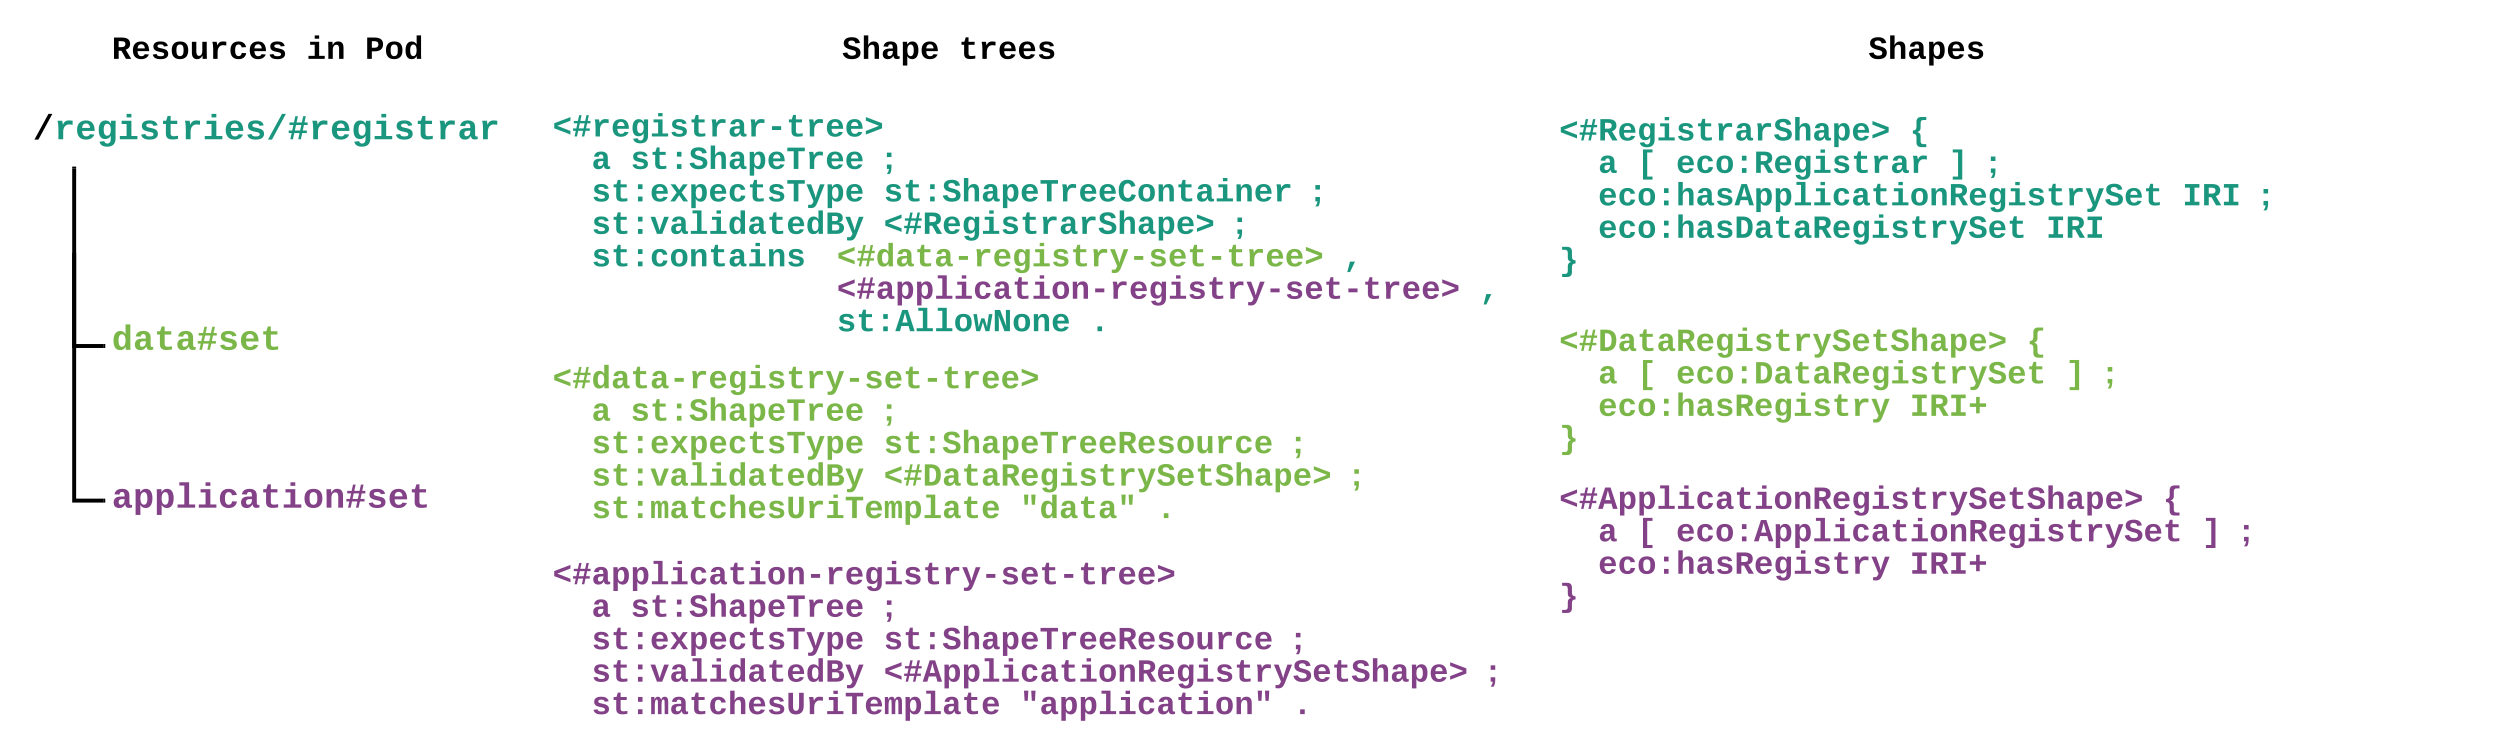 <svg xmlns="http://www.w3.org/2000/svg" xmlns:xlink="http://www.w3.org/1999/xlink" xmlns:lucid="lucid" width="1900" height="572.67"><g transform="translate(-20 -600.667)" lucid:page-tab-id="brK9E71By0YL"><path d="M40 680h220v47.27H40z" stroke="#000" stroke-opacity="0" stroke-width="2" fill="#fff" fill-opacity="0"/><use xlink:href="#a" transform="matrix(1,0,0,1,45,685) translate(0 21.506)"/><path d="M100 840h220v47.27H100z" stroke="#000" stroke-opacity="0" stroke-width="2" fill="#fff" fill-opacity="0"/><use xlink:href="#b" transform="matrix(1,0,0,1,105,845) translate(0 21.506)"/><path d="M100 960h180v42.27H100z" fill="#fff" fill-opacity="0"/><use xlink:href="#c" transform="matrix(1,0,0,1,105,965) translate(0 21.506)"/><path d="M76.37 728.77v134.86H98.5" stroke="#000" stroke-width="3" fill="none"/><path d="M77.87 728.8h-3v-1.53h3zM100 865.13h-1.54v-3H100z"/><path d="M76.37 794.23v186.9H98.5M76.37 794.27v-1.54" stroke="#000" stroke-width="3" fill="none"/><path d="M100 982.63h-1.54v-3H100z"/><path d="M435 1020h820v133.33H435z" stroke="#000" stroke-opacity="0" stroke-width="2" fill="#fff" fill-opacity="0"/><use xlink:href="#d" transform="matrix(1,0,0,1,440,1025) translate(0 19.729)"/><use xlink:href="#e" transform="matrix(1,0,0,1,440,1025) translate(0 44.395)"/><use xlink:href="#f" transform="matrix(1,0,0,1,440,1025) translate(29.605 44.395)"/><use xlink:href="#g" transform="matrix(1,0,0,1,440,1025) translate(59.21 44.395)"/><use xlink:href="#h" transform="matrix(1,0,0,1,440,1025) translate(251.641 44.395)"/><use xlink:href="#e" transform="matrix(1,0,0,1,440,1025) translate(0 69.062)"/><use xlink:href="#i" transform="matrix(1,0,0,1,440,1025) translate(29.605 69.062)"/><use xlink:href="#j" transform="matrix(1,0,0,1,440,1025) translate(251.641 69.062)"/><use xlink:href="#h" transform="matrix(1,0,0,1,440,1025) translate(562.492 69.062)"/><use xlink:href="#e" transform="matrix(1,0,0,1,440,1025) translate(0 93.729)"/><use xlink:href="#k" transform="matrix(1,0,0,1,440,1025) translate(29.605 93.729)"/><use xlink:href="#l" transform="matrix(1,0,0,1,440,1025) translate(251.641 93.729)"/><use xlink:href="#h" transform="matrix(1,0,0,1,440,1025) translate(710.516 93.729)"/><use xlink:href="#e" transform="matrix(1,0,0,1,440,1025) translate(0 118.395)"/><use xlink:href="#m" transform="matrix(1,0,0,1,440,1025) translate(29.605 118.395)"/><use xlink:href="#n" transform="matrix(1,0,0,1,440,1025) translate(355.258 118.395)"/><use xlink:href="#o" transform="matrix(1,0,0,1,440,1025) translate(562.492 118.395)"/><path d="M435 679.67h785v80H435z" stroke="#000" stroke-opacity="0" stroke-width="2" fill="#fff" fill-opacity="0"/><g><use xlink:href="#p" transform="matrix(1,0,0,1,440,684.667) translate(0 19.729)"/><use xlink:href="#q" transform="matrix(1,0,0,1,440,684.667) translate(0 44.395)"/><use xlink:href="#r" transform="matrix(1,0,0,1,440,684.667) translate(29.605 44.395)"/><use xlink:href="#s" transform="matrix(1,0,0,1,440,684.667) translate(59.21 44.395)"/><use xlink:href="#t" transform="matrix(1,0,0,1,440,684.667) translate(251.641 44.395)"/><use xlink:href="#q" transform="matrix(1,0,0,1,440,684.667) translate(0 69.062)"/><use xlink:href="#u" transform="matrix(1,0,0,1,440,684.667) translate(29.605 69.062)"/><use xlink:href="#v" transform="matrix(1,0,0,1,440,684.667) translate(251.641 69.062)"/><use xlink:href="#t" transform="matrix(1,0,0,1,440,684.667) translate(577.294 69.062)"/><use xlink:href="#q" transform="matrix(1,0,0,1,440,684.667) translate(0 93.729)"/><use xlink:href="#w" transform="matrix(1,0,0,1,440,684.667) translate(29.605 93.729)"/><use xlink:href="#x" transform="matrix(1,0,0,1,440,684.667) translate(251.641 93.729)"/><use xlink:href="#t" transform="matrix(1,0,0,1,440,684.667) translate(518.084 93.729)"/><use xlink:href="#q" transform="matrix(1,0,0,1,440,684.667) translate(0 118.395)"/><use xlink:href="#y" transform="matrix(1,0,0,1,440,684.667) translate(29.605 118.395)"/><use xlink:href="#z" transform="matrix(1,0,0,1,440,684.667) translate(216.01 118.395)"/><use xlink:href="#A" transform="matrix(1,0,0,1,440,684.667) translate(600.873 118.395)"/><use xlink:href="#q" transform="matrix(1,0,0,1,440,684.667) translate(0 143.062)"/><use xlink:href="#B" transform="matrix(1,0,0,1,440,684.667) translate(36.01 143.062)"/><use xlink:href="#C" transform="matrix(1,0,0,1,440,684.667) translate(72.01 143.062)"/><use xlink:href="#C" transform="matrix(1,0,0,1,440,684.667) translate(108.01 143.062)"/><use xlink:href="#C" transform="matrix(1,0,0,1,440,684.667) translate(144.01 143.062)"/><use xlink:href="#C" transform="matrix(1,0,0,1,440,684.667) translate(180.01 143.062)"/><use xlink:href="#D" transform="matrix(1,0,0,1,440,684.667) translate(216.01 143.062)"/><use xlink:href="#A" transform="matrix(1,0,0,1,440,684.667) translate(704.489 143.062)"/><use xlink:href="#E" transform="matrix(1,0,0,1,440,684.667) translate(36.01 167.729)"/><use xlink:href="#B" transform="matrix(1,0,0,1,440,684.667) translate(72.01 167.729)"/><use xlink:href="#C" transform="matrix(1,0,0,1,440,684.667) translate(108.01 167.729)"/><use xlink:href="#C" transform="matrix(1,0,0,1,440,684.667) translate(144.01 167.729)"/><use xlink:href="#C" transform="matrix(1,0,0,1,440,684.667) translate(180.01 167.729)"/><use xlink:href="#F" transform="matrix(1,0,0,1,440,684.667) translate(216.01 167.729)"/><use xlink:href="#G" transform="matrix(1,0,0,1,440,684.667) translate(408.441 167.729)"/></g><path d="M655 620.67h240v54.9H655z" stroke="#000" stroke-opacity="0" stroke-width="2" fill="#fff" fill-opacity="0"/><g><use xlink:href="#H" transform="matrix(1,0,0,1,660,625.667) translate(0 19.729)"/><use xlink:href="#I" transform="matrix(1,0,0,1,660,625.667) translate(88.814 19.729)"/></g><path d="M1200 962.67h627.6v182.66H1200z" stroke="#000" stroke-opacity="0" stroke-width="2" fill="#fff" fill-opacity="0"/><g><use xlink:href="#J" transform="matrix(1,0,0,1,1205,967.667) translate(0 19.729)"/><use xlink:href="#K" transform="matrix(1,0,0,1,1205,967.667) translate(458.875 19.729)"/><use xlink:href="#L" transform="matrix(1,0,0,1,1205,967.667) translate(0 44.395)"/><use xlink:href="#M" transform="matrix(1,0,0,1,1205,967.667) translate(29.605 44.395)"/><use xlink:href="#N" transform="matrix(1,0,0,1,1205,967.667) translate(59.21 44.395)"/><use xlink:href="#O" transform="matrix(1,0,0,1,1205,967.667) translate(88.814 44.395)"/><use xlink:href="#P" transform="matrix(1,0,0,1,1205,967.667) translate(488.479 44.395)"/><use xlink:href="#Q" transform="matrix(1,0,0,1,1205,967.667) translate(518.084 44.395)"/><use xlink:href="#L" transform="matrix(1,0,0,1,1205,967.667) translate(0 69.062)"/><use xlink:href="#R" transform="matrix(1,0,0,1,1205,967.667) translate(29.605 69.062)"/><use xlink:href="#S" transform="matrix(1,0,0,1,1205,967.667) translate(266.443 69.062)"/><use xlink:href="#T" transform="matrix(1,0,0,1,1205,967.667) translate(0 93.729)"/></g><path d="M1435 620.67h169.4v54.9H1435z" stroke="#000" stroke-opacity="0" stroke-width="2" fill="#fff" fill-opacity="0"/><g><use xlink:href="#U" transform="matrix(1,0,0,1,1440,625.667) translate(0 19.729)"/></g><path d="M1200 682.67h700v158h-700z" stroke="#000" stroke-opacity="0" stroke-width="2" fill="#fff" fill-opacity="0"/><g><use xlink:href="#V" transform="matrix(1,0,0,1,1205,687.667) translate(0 19.729)"/><use xlink:href="#W" transform="matrix(1,0,0,1,1205,687.667) translate(266.443 19.729)"/><use xlink:href="#X" transform="matrix(1,0,0,1,1205,687.667) translate(0 44.395)"/><use xlink:href="#Y" transform="matrix(1,0,0,1,1205,687.667) translate(29.605 44.395)"/><use xlink:href="#Z" transform="matrix(1,0,0,1,1205,687.667) translate(59.21 44.395)"/><use xlink:href="#aa" transform="matrix(1,0,0,1,1205,687.667) translate(88.814 44.395)"/><use xlink:href="#ab" transform="matrix(1,0,0,1,1205,687.667) translate(296.048 44.395)"/><use xlink:href="#ac" transform="matrix(1,0,0,1,1205,687.667) translate(325.653 44.395)"/><use xlink:href="#X" transform="matrix(1,0,0,1,1205,687.667) translate(0 69.062)"/><use xlink:href="#ad" transform="matrix(1,0,0,1,1205,687.667) translate(29.605 69.062)"/><use xlink:href="#ae" transform="matrix(1,0,0,1,1205,687.667) translate(473.677 69.062)"/><use xlink:href="#ac" transform="matrix(1,0,0,1,1205,687.667) translate(532.887 69.062)"/><use xlink:href="#X" transform="matrix(1,0,0,1,1205,687.667) translate(0 93.729)"/><use xlink:href="#af" transform="matrix(1,0,0,1,1205,687.667) translate(29.605 93.729)"/><use xlink:href="#ag" transform="matrix(1,0,0,1,1205,687.667) translate(370.06 93.729)"/><use xlink:href="#ah" transform="matrix(1,0,0,1,1205,687.667) translate(0 118.395)"/></g><path d="M435 871h740v133.33H435z" stroke="#000" stroke-opacity="0" stroke-width="2" fill="#fff" fill-opacity="0"/><g><use xlink:href="#ai" transform="matrix(1,0,0,1,440,876) translate(0 19.729)"/><use xlink:href="#aj" transform="matrix(1,0,0,1,440,876) translate(0 44.395)"/><use xlink:href="#ak" transform="matrix(1,0,0,1,440,876) translate(29.605 44.395)"/><use xlink:href="#al" transform="matrix(1,0,0,1,440,876) translate(59.21 44.395)"/><use xlink:href="#am" transform="matrix(1,0,0,1,440,876) translate(251.641 44.395)"/><use xlink:href="#aj" transform="matrix(1,0,0,1,440,876) translate(0 69.062)"/><use xlink:href="#an" transform="matrix(1,0,0,1,440,876) translate(29.605 69.062)"/><use xlink:href="#ao" transform="matrix(1,0,0,1,440,876) translate(251.641 69.062)"/><use xlink:href="#am" transform="matrix(1,0,0,1,440,876) translate(562.492 69.062)"/><use xlink:href="#aj" transform="matrix(1,0,0,1,440,876) translate(0 93.729)"/><use xlink:href="#ap" transform="matrix(1,0,0,1,440,876) translate(29.605 93.729)"/><use xlink:href="#aq" transform="matrix(1,0,0,1,440,876) translate(251.641 93.729)"/><use xlink:href="#am" transform="matrix(1,0,0,1,440,876) translate(606.899 93.729)"/><use xlink:href="#aj" transform="matrix(1,0,0,1,440,876) translate(0 118.395)"/><use xlink:href="#ar" transform="matrix(1,0,0,1,440,876) translate(29.605 118.395)"/><use xlink:href="#as" transform="matrix(1,0,0,1,440,876) translate(355.258 118.395)"/><use xlink:href="#at" transform="matrix(1,0,0,1,440,876) translate(458.875 118.395)"/></g><path d="M1200 842.67h627.6V976H1200z" stroke="#000" stroke-opacity="0" stroke-width="2" fill="#fff" fill-opacity="0"/><g><use xlink:href="#au" transform="matrix(1,0,0,1,1205,847.667) translate(0 19.729)"/><use xlink:href="#av" transform="matrix(1,0,0,1,1205,847.667) translate(355.258 19.729)"/><use xlink:href="#aw" transform="matrix(1,0,0,1,1205,847.667) translate(0 44.395)"/><use xlink:href="#ax" transform="matrix(1,0,0,1,1205,847.667) translate(29.605 44.395)"/><use xlink:href="#ay" transform="matrix(1,0,0,1,1205,847.667) translate(59.21 44.395)"/><use xlink:href="#az" transform="matrix(1,0,0,1,1205,847.667) translate(88.814 44.395)"/><use xlink:href="#aA" transform="matrix(1,0,0,1,1205,847.667) translate(384.863 44.395)"/><use xlink:href="#aB" transform="matrix(1,0,0,1,1205,847.667) translate(414.467 44.395)"/><use xlink:href="#aw" transform="matrix(1,0,0,1,1205,847.667) translate(0 69.062)"/><use xlink:href="#aC" transform="matrix(1,0,0,1,1205,847.667) translate(29.605 69.062)"/><use xlink:href="#aD" transform="matrix(1,0,0,1,1205,847.667) translate(266.443 69.062)"/><use xlink:href="#aE" transform="matrix(1,0,0,1,1205,847.667) translate(0 93.729)"/></g><path d="M100 620.67h280V680H100z" stroke="#000" stroke-opacity="0" stroke-width="2" fill="#fff" fill-opacity="0"/><g><use xlink:href="#aF" transform="matrix(1,0,0,1,105,625.667) translate(0 19.729)"/><use xlink:href="#aG" transform="matrix(1,0,0,1,105,625.667) translate(148.024 19.729)"/><use xlink:href="#aH" transform="matrix(1,0,0,1,105,625.667) translate(192.431 19.729)"/></g><defs><path d="M89 20l821-1504h228L321 20H89" id="aI"/><path fill="#19967d" d="M875-1102c70 0 148 7 206 17v237c-110-17-267-37-359 15-123 69-192 207-192 395V0H250c-10-367 32-789-52-1082h271c19 69 36 149 46 228h4c52-151 151-250 356-248" id="aJ"/><path fill="#19967d" d="M1113-274C1038-96 884 20 626 20c-352 0-526-209-526-566 0-358 185-556 530-556 358 0 496 251 499 615H395c5 180 68 319 245 319 102 0 186-45 208-129zM857-663c-6-177-128-307-315-247-94 30-141 121-145 247h460" id="aK"/><path fill="#19967d" d="M1108-33c-3 314-178 467-492 467-243 0-400-94-447-291l281-33c17 79 82 141 174 141 176 0 212-155 205-347-2-40 5-80 0-115C773-85 665-12 501-12c-288 0-377-242-377-538 0-242 65-426 223-510 50-26 108-39 175-39 160 0 253 78 307 191h5c1-58 5-125 14-174h266c-12 335-3 703-6 1049zM811-384c25-82 27-259 1-342-30-99-77-180-190-180-172 0-205 171-205 356 0 116 18 202 54 258 48 76 129 107 221 70 62-25 96-86 119-162" id="aL"/><path fill="#19967d" d="M794-190h353V0H118v-190h395v-702H223v-190h571v892zM513-1277v-207h281v207H513" id="aM"/><path fill="#19967d" d="M622-916c-112 2-200 14-200 111 0 90 89 101 168 121 234 58 514 77 514 368C1104-4 751 54 434 5 267-21 161-112 121-270l247-37c24 111 113 145 252 141 114-3 226-12 226-124 0-101-103-113-192-134-225-54-490-76-490-351 0-247 201-328 458-328 245 0 413 88 457 292l-249 26c-16-98-92-133-208-131" id="aN"/><path fill="#19967d" d="M711 13c-250 0-386-99-385-349l2-556H161v-190h181l88-282h176v282h385v190H606v530c-10 130 45 186 174 184 91-2 176-11 255-27v186C933-1 833 13 711 13" id="aO"/><path fill="#19967d" d="M89 20l821-1504h228L321 20H89" id="aP"/><path fill="#19967d" d="M951-835l-69 324h237v149H849L771 0H616l79-362H386L308 0H155l78-362H59v-149h206l70-324H108v-148h259l79-366h153l-78 366h308l79-366h153l-78 366h185v148H951zm-463 0l-70 324h309l70-324H488" id="aQ"/><path fill="#19967d" d="M775-193C708-75 621 20 439 20 226 20 106-93 106-306c0-251 170-341 417-346l223-4c4-143-12-264-148-264-103 0-141 58-150 153l-293-14c37-219 194-321 455-321 263 0 418 130 417 390v392c1 84 5 161 89 160 21 0 42-2 62-6v152c-57 15-108 27-180 26-145 0-202-73-217-205h-6zm-256 17c168 0 234-139 227-325-166 4-347-25-347 173 0 94 33 152 120 152" id="aR"/><g id="a"><use transform="matrix(0.013,0,0,0.013,0,0)" xlink:href="#aI"/><use transform="matrix(0.013,0,0,0.013,16.136,0)" xlink:href="#aJ"/><use transform="matrix(0.013,0,0,0.013,32.272,0)" xlink:href="#aK"/><use transform="matrix(0.013,0,0,0.013,48.408,0)" xlink:href="#aL"/><use transform="matrix(0.013,0,0,0.013,64.544,0)" xlink:href="#aM"/><use transform="matrix(0.013,0,0,0.013,80.68,0)" xlink:href="#aN"/><use transform="matrix(0.013,0,0,0.013,96.816,0)" xlink:href="#aO"/><use transform="matrix(0.013,0,0,0.013,112.952,0)" xlink:href="#aJ"/><use transform="matrix(0.013,0,0,0.013,129.088,0)" xlink:href="#aM"/><use transform="matrix(0.013,0,0,0.013,145.224,0)" xlink:href="#aK"/><use transform="matrix(0.013,0,0,0.013,161.36,0)" xlink:href="#aN"/><use transform="matrix(0.013,0,0,0.013,177.496,0)" xlink:href="#aP"/><use transform="matrix(0.013,0,0,0.013,193.632,0)" xlink:href="#aQ"/><use transform="matrix(0.013,0,0,0.013,209.767,0)" xlink:href="#aJ"/><use transform="matrix(0.013,0,0,0.013,225.903,0)" xlink:href="#aK"/><use transform="matrix(0.013,0,0,0.013,242.039,0)" xlink:href="#aL"/><use transform="matrix(0.013,0,0,0.013,258.175,0)" xlink:href="#aM"/><use transform="matrix(0.013,0,0,0.013,274.311,0)" xlink:href="#aN"/><use transform="matrix(0.013,0,0,0.013,290.447,0)" xlink:href="#aO"/><use transform="matrix(0.013,0,0,0.013,306.583,0)" xlink:href="#aJ"/><use transform="matrix(0.013,0,0,0.013,322.719,0)" xlink:href="#aR"/><use transform="matrix(0.013,0,0,0.013,338.855,0)" xlink:href="#aJ"/></g><path fill="#7ab648" d="M802-909c-3-189-2-383-2-575h281v1248c-1 83 4 168 8 236H817c-9-50-14-117-15-176h-4C735-49 651 20 482 20 191 20 97-238 97-539c0-243 66-432 221-519 50-28 108-42 175-42 162 2 253 78 309 191zm-70 658c91-113 93-462 2-584-46-61-145-100-224-53-96 56-119 190-120 349 0 123 17 214 52 275 46 82 130 115 222 74 25-12 46-33 68-61" id="aS"/><path fill="#7ab648" d="M775-193C708-75 621 20 439 20 226 20 106-93 106-306c0-251 170-341 417-346l223-4c4-143-12-264-148-264-103 0-141 58-150 153l-293-14c37-219 194-321 455-321 263 0 418 130 417 390v392c1 84 5 161 89 160 21 0 42-2 62-6v152c-57 15-108 27-180 26-145 0-202-73-217-205h-6zm-256 17c168 0 234-139 227-325-166 4-347-25-347 173 0 94 33 152 120 152" id="aT"/><path fill="#7ab648" d="M711 13c-250 0-386-99-385-349l2-556H161v-190h181l88-282h176v282h385v190H606v530c-10 130 45 186 174 184 91-2 176-11 255-27v186C933-1 833 13 711 13" id="aU"/><path fill="#7ab648" d="M951-835l-69 324h237v149H849L771 0H616l79-362H386L308 0H155l78-362H59v-149h206l70-324H108v-148h259l79-366h153l-78 366h308l79-366h153l-78 366h185v148H951zm-463 0l-70 324h309l70-324H488" id="aV"/><path fill="#7ab648" d="M622-916c-112 2-200 14-200 111 0 90 89 101 168 121 234 58 514 77 514 368C1104-4 751 54 434 5 267-21 161-112 121-270l247-37c24 111 113 145 252 141 114-3 226-12 226-124 0-101-103-113-192-134-225-54-490-76-490-351 0-247 201-328 458-328 245 0 413 88 457 292l-249 26c-16-98-92-133-208-131" id="aW"/><path fill="#7ab648" d="M1113-274C1038-96 884 20 626 20c-352 0-526-209-526-566 0-358 185-556 530-556 358 0 496 251 499 615H395c5 180 68 319 245 319 102 0 186-45 208-129zM857-663c-6-177-128-307-315-247-94 30-141 121-145 247h460" id="aX"/><g id="b"><use transform="matrix(0.013,0,0,0.013,0,0)" xlink:href="#aS"/><use transform="matrix(0.013,0,0,0.013,16.136,0)" xlink:href="#aT"/><use transform="matrix(0.013,0,0,0.013,32.272,0)" xlink:href="#aU"/><use transform="matrix(0.013,0,0,0.013,48.408,0)" xlink:href="#aT"/><use transform="matrix(0.013,0,0,0.013,64.544,0)" xlink:href="#aV"/><use transform="matrix(0.013,0,0,0.013,80.68,0)" xlink:href="#aW"/><use transform="matrix(0.013,0,0,0.013,96.816,0)" xlink:href="#aX"/><use transform="matrix(0.013,0,0,0.013,112.952,0)" xlink:href="#aU"/></g><path fill="#834187" d="M775-193C708-75 621 20 439 20 226 20 106-93 106-306c0-251 170-341 417-346l223-4c4-143-12-264-148-264-103 0-141 58-150 153l-293-14c37-219 194-321 455-321 263 0 418 130 417 390v392c1 84 5 161 89 160 21 0 42-2 62-6v152c-57 15-108 27-180 26-145 0-202-73-217-205h-6zm-256 17c168 0 234-139 227-325-166 4-347-25-347 173 0 94 33 152 120 152" id="aY"/><path fill="#834187" d="M427-171c3 195 2 397 2 596H148V-846c1-83-4-168-8-236h272c10 49 14 118 15 176h4c59-114 151-197 316-197 291 0 385 259 385 560 0 243-65 433-220 521-50 28-109 42-176 42-162-2-253-78-309-191zm69-661c-91 113-92 463-1 586 46 62 145 101 225 54 96-57 118-191 119-351 0-123-18-215-53-276-46-82-128-115-220-74-25 12-48 33-70 61" id="aZ"/><path fill="#834187" d="M794-190h353V0H118v-190h395v-1104H223v-190h571v1294" id="ba"/><path fill="#834187" d="M794-190h353V0H118v-190h395v-702H223v-190h571v892zM513-1277v-207h281v207H513" id="bb"/><path fill="#834187" d="M1109-360C1066-122 902 20 624 20c-347 0-514-209-514-555 0-353 168-567 518-567 270 0 425 136 473 361l-283 14c-16-106-75-183-196-182-75 0-130 31-165 93s-52 152-52 270c0 249 74 374 221 374 120 0 188-82 201-201" id="bc"/><path fill="#834187" d="M711 13c-250 0-386-99-385-349l2-556H161v-190h181l88-282h176v282h385v190H606v530c-10 130 45 186 174 184 91-2 176-11 255-27v186C933-1 833 13 711 13" id="bd"/><path fill="#834187" d="M616-1102c361 0 521 202 521 560 0 354-171 562-527 562C259 20 92-192 92-542c0-351 169-560 524-560zm-9 930c200-2 236-165 236-370 0-199-27-367-223-367-195 0-233 146-233 367 0 129 18 223 55 282s92 88 165 88" id="be"/><path fill="#834187" d="M768-1103c247 0 336 167 336 416V0H824v-619c-3-164-24-273-171-273-164 0-229 142-229 312V0H143c-4-359 9-736-8-1082h268c7 63 12 146 13 215h4c67-145 160-236 348-236" id="bf"/><path fill="#834187" d="M951-835l-69 324h237v149H849L771 0H616l79-362H386L308 0H155l78-362H59v-149h206l70-324H108v-148h259l79-366h153l-78 366h308l79-366h153l-78 366h185v148H951zm-463 0l-70 324h309l70-324H488" id="bg"/><path fill="#834187" d="M622-916c-112 2-200 14-200 111 0 90 89 101 168 121 234 58 514 77 514 368C1104-4 751 54 434 5 267-21 161-112 121-270l247-37c24 111 113 145 252 141 114-3 226-12 226-124 0-101-103-113-192-134-225-54-490-76-490-351 0-247 201-328 458-328 245 0 413 88 457 292l-249 26c-16-98-92-133-208-131" id="bh"/><path fill="#834187" d="M1113-274C1038-96 884 20 626 20c-352 0-526-209-526-566 0-358 185-556 530-556 358 0 496 251 499 615H395c5 180 68 319 245 319 102 0 186-45 208-129zM857-663c-6-177-128-307-315-247-94 30-141 121-145 247h460" id="bi"/><g id="c"><use transform="matrix(0.013,0,0,0.013,0,0)" xlink:href="#aY"/><use transform="matrix(0.013,0,0,0.013,16.136,0)" xlink:href="#aZ"/><use transform="matrix(0.013,0,0,0.013,32.272,0)" xlink:href="#aZ"/><use transform="matrix(0.013,0,0,0.013,48.408,0)" xlink:href="#ba"/><use transform="matrix(0.013,0,0,0.013,64.544,0)" xlink:href="#bb"/><use transform="matrix(0.013,0,0,0.013,80.68,0)" xlink:href="#bc"/><use transform="matrix(0.013,0,0,0.013,96.816,0)" xlink:href="#aY"/><use transform="matrix(0.013,0,0,0.013,112.952,0)" xlink:href="#bd"/><use transform="matrix(0.013,0,0,0.013,129.088,0)" xlink:href="#bb"/><use transform="matrix(0.013,0,0,0.013,145.224,0)" xlink:href="#be"/><use transform="matrix(0.013,0,0,0.013,161.36,0)" xlink:href="#bf"/><use transform="matrix(0.013,0,0,0.013,177.496,0)" xlink:href="#bg"/><use transform="matrix(0.013,0,0,0.013,193.632,0)" xlink:href="#bh"/><use transform="matrix(0.013,0,0,0.013,209.767,0)" xlink:href="#bi"/><use transform="matrix(0.013,0,0,0.013,225.903,0)" xlink:href="#bd"/></g><path fill="#834187" d="M101-516v-322l1027-391v228L295-676l833 324v227" id="bj"/><path fill="#834187" d="M324-409v-244h580v244H324" id="bk"/><path fill="#834187" d="M875-1102c70 0 148 7 206 17v237c-110-17-267-37-359 15-123 69-192 207-192 395V0H250c-10-367 32-789-52-1082h271c19 69 36 149 46 228h4c52-151 151-250 356-248" id="bl"/><path fill="#834187" d="M1108-33c-3 314-178 467-492 467-243 0-400-94-447-291l281-33c17 79 82 141 174 141 176 0 212-155 205-347-2-40 5-80 0-115C773-85 665-12 501-12c-288 0-377-242-377-538 0-242 65-426 223-510 50-26 108-39 175-39 160 0 253 78 307 191h5c1-58 5-125 14-174h266c-12 335-3 703-6 1049zM811-384c25-82 27-259 1-342-30-99-77-180-190-180-172 0-205 171-205 356 0 116 18 202 54 258 48 76 129 107 221 70 62-25 96-86 119-162" id="bm"/><path fill="#834187" d="M143 212c82 12 185 12 233-31 50-45 83-117 110-192L38-1082h297c100 284 211 557 291 861 72-305 176-578 270-861h294L742 57c-80 192-156 368-417 368-60 0-131-4-182-13V212" id="bn"/><path fill="#834187" d="M101-125v-227l832-324-832-325v-228l1027 391v322" id="bo"/><g id="d"><use transform="matrix(0.012,0,0,0.012,0,0)" xlink:href="#bj"/><use transform="matrix(0.012,0,0,0.012,14.802,0)" xlink:href="#bg"/><use transform="matrix(0.012,0,0,0.012,29.605,0)" xlink:href="#aY"/><use transform="matrix(0.012,0,0,0.012,44.407,0)" xlink:href="#aZ"/><use transform="matrix(0.012,0,0,0.012,59.21,0)" xlink:href="#aZ"/><use transform="matrix(0.012,0,0,0.012,74.012,0)" xlink:href="#ba"/><use transform="matrix(0.012,0,0,0.012,88.814,0)" xlink:href="#bb"/><use transform="matrix(0.012,0,0,0.012,103.617,0)" xlink:href="#bc"/><use transform="matrix(0.012,0,0,0.012,118.419,0)" xlink:href="#aY"/><use transform="matrix(0.012,0,0,0.012,133.222,0)" xlink:href="#bd"/><use transform="matrix(0.012,0,0,0.012,148.024,0)" xlink:href="#bb"/><use transform="matrix(0.012,0,0,0.012,162.826,0)" xlink:href="#be"/><use transform="matrix(0.012,0,0,0.012,177.629,0)" xlink:href="#bf"/><use transform="matrix(0.012,0,0,0.012,192.431,0)" xlink:href="#bk"/><use transform="matrix(0.012,0,0,0.012,207.234,0)" xlink:href="#bl"/><use transform="matrix(0.012,0,0,0.012,222.036,0)" xlink:href="#bi"/><use transform="matrix(0.012,0,0,0.012,236.839,0)" xlink:href="#bm"/><use transform="matrix(0.012,0,0,0.012,251.641,0)" xlink:href="#bb"/><use transform="matrix(0.012,0,0,0.012,266.443,0)" xlink:href="#bh"/><use transform="matrix(0.012,0,0,0.012,281.246,0)" xlink:href="#bd"/><use transform="matrix(0.012,0,0,0.012,296.048,0)" xlink:href="#bl"/><use transform="matrix(0.012,0,0,0.012,310.851,0)" xlink:href="#bn"/><use transform="matrix(0.012,0,0,0.012,325.653,0)" xlink:href="#bk"/><use transform="matrix(0.012,0,0,0.012,340.455,0)" xlink:href="#bh"/><use transform="matrix(0.012,0,0,0.012,355.258,0)" xlink:href="#bi"/><use transform="matrix(0.012,0,0,0.012,370.06,0)" xlink:href="#bd"/><use transform="matrix(0.012,0,0,0.012,384.863,0)" xlink:href="#bk"/><use transform="matrix(0.012,0,0,0.012,399.665,0)" xlink:href="#bd"/><use transform="matrix(0.012,0,0,0.012,414.467,0)" xlink:href="#bl"/><use transform="matrix(0.012,0,0,0.012,429.27,0)" xlink:href="#bi"/><use transform="matrix(0.012,0,0,0.012,444.072,0)" xlink:href="#bi"/><use transform="matrix(0.012,0,0,0.012,458.875,0)" xlink:href="#bo"/></g><use transform="matrix(0.012,0,0,0.012,0,0)" xlink:href="#aY" id="f"/><path fill="#834187" d="M470 0v-305h289V0H470zm0-780v-305h289v305H470" id="bp"/><path fill="#834187" d="M609-1161c-125 0-218 36-218 153 0 149 166 161 290 196 235 67 484 129 484 421 0 300-239 408-554 411C302 23 93-114 38-367l285-37c32 128 131 205 296 203 143-2 259-31 259-173 0-164-197-172-333-212-218-64-441-131-441-405 0-276 231-379 511-379 299 0 463 114 513 363l-286 29c-28-115-96-183-233-183" id="bq"/><path fill="#834187" d="M424-1484c-2 206 5 424-8 618h4c67-145 160-234 348-236 251-3 335 167 336 416V0H824v-621c0-150-23-276-173-270-163 7-227 142-227 312V0H143v-1484h281" id="br"/><path fill="#834187" d="M762-1121V0H467v-1121H61v-228h1107v228H762" id="bs"/><g id="g"><use transform="matrix(0.012,0,0,0.012,0,0)" xlink:href="#bh"/><use transform="matrix(0.012,0,0,0.012,14.802,0)" xlink:href="#bd"/><use transform="matrix(0.012,0,0,0.012,29.605,0)" xlink:href="#bp"/><use transform="matrix(0.012,0,0,0.012,44.407,0)" xlink:href="#bq"/><use transform="matrix(0.012,0,0,0.012,59.21,0)" xlink:href="#br"/><use transform="matrix(0.012,0,0,0.012,74.012,0)" xlink:href="#aY"/><use transform="matrix(0.012,0,0,0.012,88.814,0)" xlink:href="#aZ"/><use transform="matrix(0.012,0,0,0.012,103.617,0)" xlink:href="#bi"/><use transform="matrix(0.012,0,0,0.012,118.419,0)" xlink:href="#bs"/><use transform="matrix(0.012,0,0,0.012,133.222,0)" xlink:href="#bl"/><use transform="matrix(0.012,0,0,0.012,148.024,0)" xlink:href="#bi"/><use transform="matrix(0.012,0,0,0.012,162.826,0)" xlink:href="#bi"/></g><path fill="#834187" d="M199-751v-284h290v284H199zm290 472c6 239 0 472-108 597H193c68-80 125-182 137-319H199v-279h290" id="bt"/><use transform="matrix(0.012,0,0,0.012,0,0)" xlink:href="#bt" id="h"/><path fill="#834187" d="M874 0L612-392 348 0H49l406-559-387-523h303l241 354 240-354h305L770-562 1179 0H874" id="bu"/><g id="i"><use transform="matrix(0.012,0,0,0.012,0,0)" xlink:href="#bh"/><use transform="matrix(0.012,0,0,0.012,14.802,0)" xlink:href="#bd"/><use transform="matrix(0.012,0,0,0.012,29.605,0)" xlink:href="#bp"/><use transform="matrix(0.012,0,0,0.012,44.407,0)" xlink:href="#bi"/><use transform="matrix(0.012,0,0,0.012,59.21,0)" xlink:href="#bu"/><use transform="matrix(0.012,0,0,0.012,74.012,0)" xlink:href="#aZ"/><use transform="matrix(0.012,0,0,0.012,88.814,0)" xlink:href="#bi"/><use transform="matrix(0.012,0,0,0.012,103.617,0)" xlink:href="#bc"/><use transform="matrix(0.012,0,0,0.012,118.419,0)" xlink:href="#bd"/><use transform="matrix(0.012,0,0,0.012,133.222,0)" xlink:href="#bh"/><use transform="matrix(0.012,0,0,0.012,148.024,0)" xlink:href="#bs"/><use transform="matrix(0.012,0,0,0.012,162.826,0)" xlink:href="#bn"/><use transform="matrix(0.012,0,0,0.012,177.629,0)" xlink:href="#aZ"/><use transform="matrix(0.012,0,0,0.012,192.431,0)" xlink:href="#bi"/></g><path fill="#834187" d="M1157-949c0 209-118 316-279 368L1227 0H895L605-515H432V0H137v-1349h494c317-2 526 111 526 400zM608-744c158 1 248-51 252-193 5-207-223-184-428-183v376h176" id="bv"/><path fill="#834187" d="M471 20c-247 0-336-169-336-415v-687h281v607c4 148 31 285 172 285 152 0 207-150 207-312v-580h281c4 359-9 736 8 1082H816c-7-63-11-146-12-215h-5C736-76 644 20 471 20" id="bw"/><g id="j"><use transform="matrix(0.012,0,0,0.012,0,0)" xlink:href="#bh"/><use transform="matrix(0.012,0,0,0.012,14.802,0)" xlink:href="#bd"/><use transform="matrix(0.012,0,0,0.012,29.605,0)" xlink:href="#bp"/><use transform="matrix(0.012,0,0,0.012,44.407,0)" xlink:href="#bq"/><use transform="matrix(0.012,0,0,0.012,59.21,0)" xlink:href="#br"/><use transform="matrix(0.012,0,0,0.012,74.012,0)" xlink:href="#aY"/><use transform="matrix(0.012,0,0,0.012,88.814,0)" xlink:href="#aZ"/><use transform="matrix(0.012,0,0,0.012,103.617,0)" xlink:href="#bi"/><use transform="matrix(0.012,0,0,0.012,118.419,0)" xlink:href="#bs"/><use transform="matrix(0.012,0,0,0.012,133.222,0)" xlink:href="#bl"/><use transform="matrix(0.012,0,0,0.012,148.024,0)" xlink:href="#bi"/><use transform="matrix(0.012,0,0,0.012,162.826,0)" xlink:href="#bi"/><use transform="matrix(0.012,0,0,0.012,177.629,0)" xlink:href="#bv"/><use transform="matrix(0.012,0,0,0.012,192.431,0)" xlink:href="#bi"/><use transform="matrix(0.012,0,0,0.012,207.234,0)" xlink:href="#bh"/><use transform="matrix(0.012,0,0,0.012,222.036,0)" xlink:href="#be"/><use transform="matrix(0.012,0,0,0.012,236.839,0)" xlink:href="#bw"/><use transform="matrix(0.012,0,0,0.012,251.641,0)" xlink:href="#bl"/><use transform="matrix(0.012,0,0,0.012,266.443,0)" xlink:href="#bc"/><use transform="matrix(0.012,0,0,0.012,281.246,0)" xlink:href="#bi"/></g><path fill="#834187" d="M774 0H438L31-1082h297c94 290 200 568 280 872 83-304 194-581 291-872h294" id="bx"/><path fill="#834187" d="M802-909c-3-189-2-383-2-575h281v1248c-1 83 4 168 8 236H817c-9-50-14-117-15-176h-4C735-49 651 20 482 20 191 20 97-238 97-539c0-243 66-432 221-519 50-28 108-42 175-42 162 2 253 78 309 191zm-70 658c91-113 93-462 2-584-46-61-145-100-224-53-96 56-119 190-120 349 0 123 17 214 52 275 46 82 130 115 222 74 25-12 46-33 68-61" id="by"/><path fill="#834187" d="M836-709c204 20 350 118 350 324C1186-112 992 0 719 0H137v-1349h525c258 3 443 87 443 339 0 176-107 269-269 301zM643-811c107 0 165-53 165-159 0-113-61-160-167-160H432v319h211zm46 592c128-1 201-59 200-191-1-128-80-183-207-183H432v374h257" id="bz"/><g id="k"><use transform="matrix(0.012,0,0,0.012,0,0)" xlink:href="#bh"/><use transform="matrix(0.012,0,0,0.012,14.802,0)" xlink:href="#bd"/><use transform="matrix(0.012,0,0,0.012,29.605,0)" xlink:href="#bp"/><use transform="matrix(0.012,0,0,0.012,44.407,0)" xlink:href="#bx"/><use transform="matrix(0.012,0,0,0.012,59.21,0)" xlink:href="#aY"/><use transform="matrix(0.012,0,0,0.012,74.012,0)" xlink:href="#ba"/><use transform="matrix(0.012,0,0,0.012,88.814,0)" xlink:href="#bb"/><use transform="matrix(0.012,0,0,0.012,103.617,0)" xlink:href="#by"/><use transform="matrix(0.012,0,0,0.012,118.419,0)" xlink:href="#aY"/><use transform="matrix(0.012,0,0,0.012,133.222,0)" xlink:href="#bd"/><use transform="matrix(0.012,0,0,0.012,148.024,0)" xlink:href="#bi"/><use transform="matrix(0.012,0,0,0.012,162.826,0)" xlink:href="#by"/><use transform="matrix(0.012,0,0,0.012,177.629,0)" xlink:href="#bz"/><use transform="matrix(0.012,0,0,0.012,192.431,0)" xlink:href="#bn"/></g><path fill="#834187" d="M1229 0H935l-92-330H387L295 0H0l443-1349h344zM615-1167c-46 213-110 412-166 615h332c-56-204-119-401-166-615" id="bA"/><g id="l"><use transform="matrix(0.012,0,0,0.012,0,0)" xlink:href="#bj"/><use transform="matrix(0.012,0,0,0.012,14.802,0)" xlink:href="#bg"/><use transform="matrix(0.012,0,0,0.012,29.605,0)" xlink:href="#bA"/><use transform="matrix(0.012,0,0,0.012,44.407,0)" xlink:href="#aZ"/><use transform="matrix(0.012,0,0,0.012,59.21,0)" xlink:href="#aZ"/><use transform="matrix(0.012,0,0,0.012,74.012,0)" xlink:href="#ba"/><use transform="matrix(0.012,0,0,0.012,88.814,0)" xlink:href="#bb"/><use transform="matrix(0.012,0,0,0.012,103.617,0)" xlink:href="#bc"/><use transform="matrix(0.012,0,0,0.012,118.419,0)" xlink:href="#aY"/><use transform="matrix(0.012,0,0,0.012,133.222,0)" xlink:href="#bd"/><use transform="matrix(0.012,0,0,0.012,148.024,0)" xlink:href="#bb"/><use transform="matrix(0.012,0,0,0.012,162.826,0)" xlink:href="#be"/><use transform="matrix(0.012,0,0,0.012,177.629,0)" xlink:href="#bf"/><use transform="matrix(0.012,0,0,0.012,192.431,0)" xlink:href="#bv"/><use transform="matrix(0.012,0,0,0.012,207.234,0)" xlink:href="#bi"/><use transform="matrix(0.012,0,0,0.012,222.036,0)" xlink:href="#bm"/><use transform="matrix(0.012,0,0,0.012,236.839,0)" xlink:href="#bb"/><use transform="matrix(0.012,0,0,0.012,251.641,0)" xlink:href="#bh"/><use transform="matrix(0.012,0,0,0.012,266.443,0)" xlink:href="#bd"/><use transform="matrix(0.012,0,0,0.012,281.246,0)" xlink:href="#bl"/><use transform="matrix(0.012,0,0,0.012,296.048,0)" xlink:href="#bn"/><use transform="matrix(0.012,0,0,0.012,310.851,0)" xlink:href="#bq"/><use transform="matrix(0.012,0,0,0.012,325.653,0)" xlink:href="#bi"/><use transform="matrix(0.012,0,0,0.012,340.455,0)" xlink:href="#bd"/><use transform="matrix(0.012,0,0,0.012,355.258,0)" xlink:href="#bq"/><use transform="matrix(0.012,0,0,0.012,370.06,0)" xlink:href="#br"/><use transform="matrix(0.012,0,0,0.012,384.863,0)" xlink:href="#aY"/><use transform="matrix(0.012,0,0,0.012,399.665,0)" xlink:href="#aZ"/><use transform="matrix(0.012,0,0,0.012,414.467,0)" xlink:href="#bi"/><use transform="matrix(0.012,0,0,0.012,429.27,0)" xlink:href="#bo"/></g><path fill="#834187" d="M934-1102c199 0 220 177 220 381V0H926c-2-260 10-533-4-785-4-72-14-138-83-138-34 0-61 27-81 81s-29 134-29 241V0H501c-2-260 9-533-5-785-4-72-13-138-82-138-46 0-65 47-80 93-21 67-30 155-30 248V0H75c-3-360 6-732-6-1082h209c6 50 3 123 8 175 36-100 83-195 216-195 135 0 166 79 196 196 42-105 93-196 236-196" id="bB"/><path fill="#834187" d="M1100-543c2 361-147 563-501 563-342 0-470-199-470-548v-821h295v818c3 172 13 322 183 320 173-2 198-150 198-330v-808h295v806" id="bC"/><g id="m"><use transform="matrix(0.012,0,0,0.012,0,0)" xlink:href="#bh"/><use transform="matrix(0.012,0,0,0.012,14.802,0)" xlink:href="#bd"/><use transform="matrix(0.012,0,0,0.012,29.605,0)" xlink:href="#bp"/><use transform="matrix(0.012,0,0,0.012,44.407,0)" xlink:href="#bB"/><use transform="matrix(0.012,0,0,0.012,59.21,0)" xlink:href="#aY"/><use transform="matrix(0.012,0,0,0.012,74.012,0)" xlink:href="#bd"/><use transform="matrix(0.012,0,0,0.012,88.814,0)" xlink:href="#bc"/><use transform="matrix(0.012,0,0,0.012,103.617,0)" xlink:href="#br"/><use transform="matrix(0.012,0,0,0.012,118.419,0)" xlink:href="#bi"/><use transform="matrix(0.012,0,0,0.012,133.222,0)" xlink:href="#bh"/><use transform="matrix(0.012,0,0,0.012,148.024,0)" xlink:href="#bC"/><use transform="matrix(0.012,0,0,0.012,162.826,0)" xlink:href="#bl"/><use transform="matrix(0.012,0,0,0.012,177.629,0)" xlink:href="#bb"/><use transform="matrix(0.012,0,0,0.012,192.431,0)" xlink:href="#bs"/><use transform="matrix(0.012,0,0,0.012,207.234,0)" xlink:href="#bi"/><use transform="matrix(0.012,0,0,0.012,222.036,0)" xlink:href="#bB"/><use transform="matrix(0.012,0,0,0.012,236.839,0)" xlink:href="#aZ"/><use transform="matrix(0.012,0,0,0.012,251.641,0)" xlink:href="#ba"/><use transform="matrix(0.012,0,0,0.012,266.443,0)" xlink:href="#aY"/><use transform="matrix(0.012,0,0,0.012,281.246,0)" xlink:href="#bd"/><use transform="matrix(0.012,0,0,0.012,296.048,0)" xlink:href="#bi"/></g><path fill="#834187" d="M942-844H743l-37-641h275zm-456 0H287l-37-641h273" id="bD"/><g id="n"><use transform="matrix(0.012,0,0,0.012,0,0)" xlink:href="#bD"/><use transform="matrix(0.012,0,0,0.012,14.802,0)" xlink:href="#aY"/><use transform="matrix(0.012,0,0,0.012,29.605,0)" xlink:href="#aZ"/><use transform="matrix(0.012,0,0,0.012,44.407,0)" xlink:href="#aZ"/><use transform="matrix(0.012,0,0,0.012,59.21,0)" xlink:href="#ba"/><use transform="matrix(0.012,0,0,0.012,74.012,0)" xlink:href="#bb"/><use transform="matrix(0.012,0,0,0.012,88.814,0)" xlink:href="#bc"/><use transform="matrix(0.012,0,0,0.012,103.617,0)" xlink:href="#aY"/><use transform="matrix(0.012,0,0,0.012,118.419,0)" xlink:href="#bd"/><use transform="matrix(0.012,0,0,0.012,133.222,0)" xlink:href="#bb"/><use transform="matrix(0.012,0,0,0.012,148.024,0)" xlink:href="#be"/><use transform="matrix(0.012,0,0,0.012,162.826,0)" xlink:href="#bf"/><use transform="matrix(0.012,0,0,0.012,177.629,0)" xlink:href="#bD"/></g><path fill="#834187" d="M470 0v-305h289V0H470" id="bE"/><use transform="matrix(0.012,0,0,0.012,0,0)" xlink:href="#bE" id="o"/><path fill="#19967d" d="M101-516v-322l1027-391v228L295-676l833 324v227" id="bF"/><path fill="#19967d" d="M324-409v-244h580v244H324" id="bG"/><path fill="#19967d" d="M101-125v-227l832-324-832-325v-228l1027 391v322" id="bH"/><g id="p"><use transform="matrix(0.012,0,0,0.012,0,0)" xlink:href="#bF"/><use transform="matrix(0.012,0,0,0.012,14.802,0)" xlink:href="#aQ"/><use transform="matrix(0.012,0,0,0.012,29.605,0)" xlink:href="#aJ"/><use transform="matrix(0.012,0,0,0.012,44.407,0)" xlink:href="#aK"/><use transform="matrix(0.012,0,0,0.012,59.21,0)" xlink:href="#aL"/><use transform="matrix(0.012,0,0,0.012,74.012,0)" xlink:href="#aM"/><use transform="matrix(0.012,0,0,0.012,88.814,0)" xlink:href="#aN"/><use transform="matrix(0.012,0,0,0.012,103.617,0)" xlink:href="#aO"/><use transform="matrix(0.012,0,0,0.012,118.419,0)" xlink:href="#aJ"/><use transform="matrix(0.012,0,0,0.012,133.222,0)" xlink:href="#aR"/><use transform="matrix(0.012,0,0,0.012,148.024,0)" xlink:href="#aJ"/><use transform="matrix(0.012,0,0,0.012,162.826,0)" xlink:href="#bG"/><use transform="matrix(0.012,0,0,0.012,177.629,0)" xlink:href="#aO"/><use transform="matrix(0.012,0,0,0.012,192.431,0)" xlink:href="#aJ"/><use transform="matrix(0.012,0,0,0.012,207.234,0)" xlink:href="#aK"/><use transform="matrix(0.012,0,0,0.012,222.036,0)" xlink:href="#aK"/><use transform="matrix(0.012,0,0,0.012,236.839,0)" xlink:href="#bH"/></g><use transform="matrix(0.012,0,0,0.012,0,0)" xlink:href="#aR" id="r"/><path fill="#19967d" d="M470 0v-305h289V0H470zm0-780v-305h289v305H470" id="bI"/><path fill="#19967d" d="M609-1161c-125 0-218 36-218 153 0 149 166 161 290 196 235 67 484 129 484 421 0 300-239 408-554 411C302 23 93-114 38-367l285-37c32 128 131 205 296 203 143-2 259-31 259-173 0-164-197-172-333-212-218-64-441-131-441-405 0-276 231-379 511-379 299 0 463 114 513 363l-286 29c-28-115-96-183-233-183" id="bJ"/><path fill="#19967d" d="M424-1484c-2 206 5 424-8 618h4c67-145 160-234 348-236 251-3 335 167 336 416V0H824v-621c0-150-23-276-173-270-163 7-227 142-227 312V0H143v-1484h281" id="bK"/><path fill="#19967d" d="M427-171c3 195 2 397 2 596H148V-846c1-83-4-168-8-236h272c10 49 14 118 15 176h4c59-114 151-197 316-197 291 0 385 259 385 560 0 243-65 433-220 521-50 28-109 42-176 42-162-2-253-78-309-191zm69-661c-91 113-92 463-1 586 46 62 145 101 225 54 96-57 118-191 119-351 0-123-18-215-53-276-46-82-128-115-220-74-25 12-48 33-70 61" id="bL"/><path fill="#19967d" d="M762-1121V0H467v-1121H61v-228h1107v228H762" id="bM"/><g id="s"><use transform="matrix(0.012,0,0,0.012,0,0)" xlink:href="#aN"/><use transform="matrix(0.012,0,0,0.012,14.802,0)" xlink:href="#aO"/><use transform="matrix(0.012,0,0,0.012,29.605,0)" xlink:href="#bI"/><use transform="matrix(0.012,0,0,0.012,44.407,0)" xlink:href="#bJ"/><use transform="matrix(0.012,0,0,0.012,59.21,0)" xlink:href="#bK"/><use transform="matrix(0.012,0,0,0.012,74.012,0)" xlink:href="#aR"/><use transform="matrix(0.012,0,0,0.012,88.814,0)" xlink:href="#bL"/><use transform="matrix(0.012,0,0,0.012,103.617,0)" xlink:href="#aK"/><use transform="matrix(0.012,0,0,0.012,118.419,0)" xlink:href="#bM"/><use transform="matrix(0.012,0,0,0.012,133.222,0)" xlink:href="#aJ"/><use transform="matrix(0.012,0,0,0.012,148.024,0)" xlink:href="#aK"/><use transform="matrix(0.012,0,0,0.012,162.826,0)" xlink:href="#aK"/></g><path fill="#19967d" d="M199-751v-284h290v284H199zm290 472c6 239 0 472-108 597H193c68-80 125-182 137-319H199v-279h290" id="bN"/><use transform="matrix(0.012,0,0,0.012,0,0)" xlink:href="#bN" id="t"/><path fill="#19967d" d="M874 0L612-392 348 0H49l406-559-387-523h303l241 354 240-354h305L770-562 1179 0H874" id="bO"/><path fill="#19967d" d="M1109-360C1066-122 902 20 624 20c-347 0-514-209-514-555 0-353 168-567 518-567 270 0 425 136 473 361l-283 14c-16-106-75-183-196-182-75 0-130 31-165 93s-52 152-52 270c0 249 74 374 221 374 120 0 188-82 201-201" id="bP"/><path fill="#19967d" d="M143 212c82 12 185 12 233-31 50-45 83-117 110-192L38-1082h297c100 284 211 557 291 861 72-305 176-578 270-861h294L742 57c-80 192-156 368-417 368-60 0-131-4-182-13V212" id="bQ"/><g id="u"><use transform="matrix(0.012,0,0,0.012,0,0)" xlink:href="#aN"/><use transform="matrix(0.012,0,0,0.012,14.802,0)" xlink:href="#aO"/><use transform="matrix(0.012,0,0,0.012,29.605,0)" xlink:href="#bI"/><use transform="matrix(0.012,0,0,0.012,44.407,0)" xlink:href="#aK"/><use transform="matrix(0.012,0,0,0.012,59.21,0)" xlink:href="#bO"/><use transform="matrix(0.012,0,0,0.012,74.012,0)" xlink:href="#bL"/><use transform="matrix(0.012,0,0,0.012,88.814,0)" xlink:href="#aK"/><use transform="matrix(0.012,0,0,0.012,103.617,0)" xlink:href="#bP"/><use transform="matrix(0.012,0,0,0.012,118.419,0)" xlink:href="#aO"/><use transform="matrix(0.012,0,0,0.012,133.222,0)" xlink:href="#aN"/><use transform="matrix(0.012,0,0,0.012,148.024,0)" xlink:href="#bM"/><use transform="matrix(0.012,0,0,0.012,162.826,0)" xlink:href="#bQ"/><use transform="matrix(0.012,0,0,0.012,177.629,0)" xlink:href="#bL"/><use transform="matrix(0.012,0,0,0.012,192.431,0)" xlink:href="#aK"/></g><path fill="#19967d" d="M872-915c-35-112-84-223-220-223-91 0-156 41-204 116-89 137-87 550 2 688 51 79 116 122 209 122 150 0 197-126 240-244l273 52C1094-168 961 20 656 20 239 20 80-262 80-681c0-418 154-689 568-689 289 0 425 167 496 389" id="bR"/><path fill="#19967d" d="M616-1102c361 0 521 202 521 560 0 354-171 562-527 562C259 20 92-192 92-542c0-351 169-560 524-560zm-9 930c200-2 236-165 236-370 0-199-27-367-223-367-195 0-233 146-233 367 0 129 18 223 55 282s92 88 165 88" id="bS"/><path fill="#19967d" d="M768-1103c247 0 336 167 336 416V0H824v-619c-3-164-24-273-171-273-164 0-229 142-229 312V0H143c-4-359 9-736-8-1082h268c7 63 12 146 13 215h4c67-145 160-236 348-236" id="bT"/><g id="v"><use transform="matrix(0.012,0,0,0.012,0,0)" xlink:href="#aN"/><use transform="matrix(0.012,0,0,0.012,14.802,0)" xlink:href="#aO"/><use transform="matrix(0.012,0,0,0.012,29.605,0)" xlink:href="#bI"/><use transform="matrix(0.012,0,0,0.012,44.407,0)" xlink:href="#bJ"/><use transform="matrix(0.012,0,0,0.012,59.21,0)" xlink:href="#bK"/><use transform="matrix(0.012,0,0,0.012,74.012,0)" xlink:href="#aR"/><use transform="matrix(0.012,0,0,0.012,88.814,0)" xlink:href="#bL"/><use transform="matrix(0.012,0,0,0.012,103.617,0)" xlink:href="#aK"/><use transform="matrix(0.012,0,0,0.012,118.419,0)" xlink:href="#bM"/><use transform="matrix(0.012,0,0,0.012,133.222,0)" xlink:href="#aJ"/><use transform="matrix(0.012,0,0,0.012,148.024,0)" xlink:href="#aK"/><use transform="matrix(0.012,0,0,0.012,162.826,0)" xlink:href="#aK"/><use transform="matrix(0.012,0,0,0.012,177.629,0)" xlink:href="#bR"/><use transform="matrix(0.012,0,0,0.012,192.431,0)" xlink:href="#bS"/><use transform="matrix(0.012,0,0,0.012,207.234,0)" xlink:href="#bT"/><use transform="matrix(0.012,0,0,0.012,222.036,0)" xlink:href="#aO"/><use transform="matrix(0.012,0,0,0.012,236.839,0)" xlink:href="#aR"/><use transform="matrix(0.012,0,0,0.012,251.641,0)" xlink:href="#aM"/><use transform="matrix(0.012,0,0,0.012,266.443,0)" xlink:href="#bT"/><use transform="matrix(0.012,0,0,0.012,281.246,0)" xlink:href="#aK"/><use transform="matrix(0.012,0,0,0.012,296.048,0)" xlink:href="#aJ"/></g><path fill="#19967d" d="M774 0H438L31-1082h297c94 290 200 568 280 872 83-304 194-581 291-872h294" id="bU"/><path fill="#19967d" d="M794-190h353V0H118v-190h395v-1104H223v-190h571v1294" id="bV"/><path fill="#19967d" d="M802-909c-3-189-2-383-2-575h281v1248c-1 83 4 168 8 236H817c-9-50-14-117-15-176h-4C735-49 651 20 482 20 191 20 97-238 97-539c0-243 66-432 221-519 50-28 108-42 175-42 162 2 253 78 309 191zm-70 658c91-113 93-462 2-584-46-61-145-100-224-53-96 56-119 190-120 349 0 123 17 214 52 275 46 82 130 115 222 74 25-12 46-33 68-61" id="bW"/><path fill="#19967d" d="M836-709c204 20 350 118 350 324C1186-112 992 0 719 0H137v-1349h525c258 3 443 87 443 339 0 176-107 269-269 301zM643-811c107 0 165-53 165-159 0-113-61-160-167-160H432v319h211zm46 592c128-1 201-59 200-191-1-128-80-183-207-183H432v374h257" id="bX"/><g id="w"><use transform="matrix(0.012,0,0,0.012,0,0)" xlink:href="#aN"/><use transform="matrix(0.012,0,0,0.012,14.802,0)" xlink:href="#aO"/><use transform="matrix(0.012,0,0,0.012,29.605,0)" xlink:href="#bI"/><use transform="matrix(0.012,0,0,0.012,44.407,0)" xlink:href="#bU"/><use transform="matrix(0.012,0,0,0.012,59.21,0)" xlink:href="#aR"/><use transform="matrix(0.012,0,0,0.012,74.012,0)" xlink:href="#bV"/><use transform="matrix(0.012,0,0,0.012,88.814,0)" xlink:href="#aM"/><use transform="matrix(0.012,0,0,0.012,103.617,0)" xlink:href="#bW"/><use transform="matrix(0.012,0,0,0.012,118.419,0)" xlink:href="#aR"/><use transform="matrix(0.012,0,0,0.012,133.222,0)" xlink:href="#aO"/><use transform="matrix(0.012,0,0,0.012,148.024,0)" xlink:href="#aK"/><use transform="matrix(0.012,0,0,0.012,162.826,0)" xlink:href="#bW"/><use transform="matrix(0.012,0,0,0.012,177.629,0)" xlink:href="#bX"/><use transform="matrix(0.012,0,0,0.012,192.431,0)" xlink:href="#bQ"/></g><path fill="#19967d" d="M1157-949c0 209-118 316-279 368L1227 0H895L605-515H432V0H137v-1349h494c317-2 526 111 526 400zM608-744c158 1 248-51 252-193 5-207-223-184-428-183v376h176" id="bY"/><g id="x"><use transform="matrix(0.012,0,0,0.012,0,0)" xlink:href="#bF"/><use transform="matrix(0.012,0,0,0.012,14.802,0)" xlink:href="#aQ"/><use transform="matrix(0.012,0,0,0.012,29.605,0)" xlink:href="#bY"/><use transform="matrix(0.012,0,0,0.012,44.407,0)" xlink:href="#aK"/><use transform="matrix(0.012,0,0,0.012,59.21,0)" xlink:href="#aL"/><use transform="matrix(0.012,0,0,0.012,74.012,0)" xlink:href="#aM"/><use transform="matrix(0.012,0,0,0.012,88.814,0)" xlink:href="#aN"/><use transform="matrix(0.012,0,0,0.012,103.617,0)" xlink:href="#aO"/><use transform="matrix(0.012,0,0,0.012,118.419,0)" xlink:href="#aJ"/><use transform="matrix(0.012,0,0,0.012,133.222,0)" xlink:href="#aR"/><use transform="matrix(0.012,0,0,0.012,148.024,0)" xlink:href="#aJ"/><use transform="matrix(0.012,0,0,0.012,162.826,0)" xlink:href="#bJ"/><use transform="matrix(0.012,0,0,0.012,177.629,0)" xlink:href="#bK"/><use transform="matrix(0.012,0,0,0.012,192.431,0)" xlink:href="#aR"/><use transform="matrix(0.012,0,0,0.012,207.234,0)" xlink:href="#bL"/><use transform="matrix(0.012,0,0,0.012,222.036,0)" xlink:href="#aK"/><use transform="matrix(0.012,0,0,0.012,236.839,0)" xlink:href="#bH"/></g><g id="y"><use transform="matrix(0.012,0,0,0.012,0,0)" xlink:href="#aN"/><use transform="matrix(0.012,0,0,0.012,14.802,0)" xlink:href="#aO"/><use transform="matrix(0.012,0,0,0.012,29.605,0)" xlink:href="#bI"/><use transform="matrix(0.012,0,0,0.012,44.407,0)" xlink:href="#bP"/><use transform="matrix(0.012,0,0,0.012,59.21,0)" xlink:href="#bS"/><use transform="matrix(0.012,0,0,0.012,74.012,0)" xlink:href="#bT"/><use transform="matrix(0.012,0,0,0.012,88.814,0)" xlink:href="#aO"/><use transform="matrix(0.012,0,0,0.012,103.617,0)" xlink:href="#aR"/><use transform="matrix(0.012,0,0,0.012,118.419,0)" xlink:href="#aM"/><use transform="matrix(0.012,0,0,0.012,133.222,0)" xlink:href="#bT"/><use transform="matrix(0.012,0,0,0.012,148.024,0)" xlink:href="#aN"/></g><path fill="#7ab648" d="M101-516v-322l1027-391v228L295-676l833 324v227" id="bZ"/><path fill="#7ab648" d="M324-409v-244h580v244H324" id="ca"/><path fill="#7ab648" d="M875-1102c70 0 148 7 206 17v237c-110-17-267-37-359 15-123 69-192 207-192 395V0H250c-10-367 32-789-52-1082h271c19 69 36 149 46 228h4c52-151 151-250 356-248" id="cb"/><path fill="#7ab648" d="M1108-33c-3 314-178 467-492 467-243 0-400-94-447-291l281-33c17 79 82 141 174 141 176 0 212-155 205-347-2-40 5-80 0-115C773-85 665-12 501-12c-288 0-377-242-377-538 0-242 65-426 223-510 50-26 108-39 175-39 160 0 253 78 307 191h5c1-58 5-125 14-174h266c-12 335-3 703-6 1049zM811-384c25-82 27-259 1-342-30-99-77-180-190-180-172 0-205 171-205 356 0 116 18 202 54 258 48 76 129 107 221 70 62-25 96-86 119-162" id="cc"/><path fill="#7ab648" d="M794-190h353V0H118v-190h395v-702H223v-190h571v892zM513-1277v-207h281v207H513" id="cd"/><path fill="#7ab648" d="M143 212c82 12 185 12 233-31 50-45 83-117 110-192L38-1082h297c100 284 211 557 291 861 72-305 176-578 270-861h294L742 57c-80 192-156 368-417 368-60 0-131-4-182-13V212" id="ce"/><path fill="#7ab648" d="M101-125v-227l832-324-832-325v-228l1027 391v322" id="cf"/><g id="z"><use transform="matrix(0.012,0,0,0.012,0,0)" xlink:href="#bZ"/><use transform="matrix(0.012,0,0,0.012,14.802,0)" xlink:href="#aV"/><use transform="matrix(0.012,0,0,0.012,29.605,0)" xlink:href="#aS"/><use transform="matrix(0.012,0,0,0.012,44.407,0)" xlink:href="#aT"/><use transform="matrix(0.012,0,0,0.012,59.21,0)" xlink:href="#aU"/><use transform="matrix(0.012,0,0,0.012,74.012,0)" xlink:href="#aT"/><use transform="matrix(0.012,0,0,0.012,88.814,0)" xlink:href="#ca"/><use transform="matrix(0.012,0,0,0.012,103.617,0)" xlink:href="#cb"/><use transform="matrix(0.012,0,0,0.012,118.419,0)" xlink:href="#aX"/><use transform="matrix(0.012,0,0,0.012,133.222,0)" xlink:href="#cc"/><use transform="matrix(0.012,0,0,0.012,148.024,0)" xlink:href="#cd"/><use transform="matrix(0.012,0,0,0.012,162.826,0)" xlink:href="#aW"/><use transform="matrix(0.012,0,0,0.012,177.629,0)" xlink:href="#aU"/><use transform="matrix(0.012,0,0,0.012,192.431,0)" xlink:href="#cb"/><use transform="matrix(0.012,0,0,0.012,207.234,0)" xlink:href="#ce"/><use transform="matrix(0.012,0,0,0.012,222.036,0)" xlink:href="#ca"/><use transform="matrix(0.012,0,0,0.012,236.839,0)" xlink:href="#aW"/><use transform="matrix(0.012,0,0,0.012,251.641,0)" xlink:href="#aX"/><use transform="matrix(0.012,0,0,0.012,266.443,0)" xlink:href="#aU"/><use transform="matrix(0.012,0,0,0.012,281.246,0)" xlink:href="#ca"/><use transform="matrix(0.012,0,0,0.012,296.048,0)" xlink:href="#aU"/><use transform="matrix(0.012,0,0,0.012,310.851,0)" xlink:href="#cb"/><use transform="matrix(0.012,0,0,0.012,325.653,0)" xlink:href="#aX"/><use transform="matrix(0.012,0,0,0.012,340.455,0)" xlink:href="#aX"/><use transform="matrix(0.012,0,0,0.012,355.258,0)" xlink:href="#cf"/></g><path fill="#19967d" d="M258 363l169-662h315L431 363H258" id="cg"/><use transform="matrix(0.012,0,0,0.012,0,0)" xlink:href="#cg" id="A"/><g id="D"><use transform="matrix(0.012,0,0,0.012,0,0)" xlink:href="#bj"/><use transform="matrix(0.012,0,0,0.012,14.802,0)" xlink:href="#bg"/><use transform="matrix(0.012,0,0,0.012,29.605,0)" xlink:href="#aY"/><use transform="matrix(0.012,0,0,0.012,44.407,0)" xlink:href="#aZ"/><use transform="matrix(0.012,0,0,0.012,59.21,0)" xlink:href="#aZ"/><use transform="matrix(0.012,0,0,0.012,74.012,0)" xlink:href="#ba"/><use transform="matrix(0.012,0,0,0.012,88.814,0)" xlink:href="#bb"/><use transform="matrix(0.012,0,0,0.012,103.617,0)" xlink:href="#bc"/><use transform="matrix(0.012,0,0,0.012,118.419,0)" xlink:href="#aY"/><use transform="matrix(0.012,0,0,0.012,133.222,0)" xlink:href="#bd"/><use transform="matrix(0.012,0,0,0.012,148.024,0)" xlink:href="#bb"/><use transform="matrix(0.012,0,0,0.012,162.826,0)" xlink:href="#be"/><use transform="matrix(0.012,0,0,0.012,177.629,0)" xlink:href="#bf"/><use transform="matrix(0.012,0,0,0.012,192.431,0)" xlink:href="#bk"/><use transform="matrix(0.012,0,0,0.012,207.234,0)" xlink:href="#bl"/><use transform="matrix(0.012,0,0,0.012,222.036,0)" xlink:href="#bi"/><use transform="matrix(0.012,0,0,0.012,236.839,0)" xlink:href="#bm"/><use transform="matrix(0.012,0,0,0.012,251.641,0)" xlink:href="#bb"/><use transform="matrix(0.012,0,0,0.012,266.443,0)" xlink:href="#bh"/><use transform="matrix(0.012,0,0,0.012,281.246,0)" xlink:href="#bd"/><use transform="matrix(0.012,0,0,0.012,296.048,0)" xlink:href="#bl"/><use transform="matrix(0.012,0,0,0.012,310.851,0)" xlink:href="#bn"/><use transform="matrix(0.012,0,0,0.012,325.653,0)" xlink:href="#bk"/><use transform="matrix(0.012,0,0,0.012,340.455,0)" xlink:href="#bh"/><use transform="matrix(0.012,0,0,0.012,355.258,0)" xlink:href="#bi"/><use transform="matrix(0.012,0,0,0.012,370.06,0)" xlink:href="#bd"/><use transform="matrix(0.012,0,0,0.012,384.863,0)" xlink:href="#bk"/><use transform="matrix(0.012,0,0,0.012,399.665,0)" xlink:href="#bd"/><use transform="matrix(0.012,0,0,0.012,414.467,0)" xlink:href="#bl"/><use transform="matrix(0.012,0,0,0.012,429.27,0)" xlink:href="#bi"/><use transform="matrix(0.012,0,0,0.012,444.072,0)" xlink:href="#bi"/><use transform="matrix(0.012,0,0,0.012,458.875,0)" xlink:href="#bo"/></g><path fill="#19967d" d="M1229 0H935l-92-330H387L295 0H0l443-1349h344zM615-1167c-46 213-110 412-166 615h332c-56-204-119-401-166-615" id="ch"/><path fill="#19967d" d="M1028 0H784c-56-191-119-378-170-573C562-377 495-191 437 0H194L11-1082h228c32 239 67 472 95 714 4 40 7 80 7 119 53-195 119-378 177-568h193c56 190 120 371 169 568-1-79 11-158 21-226l91-607h226" id="ci"/><path fill="#19967d" d="M865-312c-44-312-23-686-28-1037h257V0H748L364-1010c44 304 24 668 28 1010H135v-1349h337" id="cj"/><g id="F"><use transform="matrix(0.012,0,0,0.012,0,0)" xlink:href="#aN"/><use transform="matrix(0.012,0,0,0.012,14.802,0)" xlink:href="#aO"/><use transform="matrix(0.012,0,0,0.012,29.605,0)" xlink:href="#bI"/><use transform="matrix(0.012,0,0,0.012,44.407,0)" xlink:href="#ch"/><use transform="matrix(0.012,0,0,0.012,59.21,0)" xlink:href="#bV"/><use transform="matrix(0.012,0,0,0.012,74.012,0)" xlink:href="#bV"/><use transform="matrix(0.012,0,0,0.012,88.814,0)" xlink:href="#bS"/><use transform="matrix(0.012,0,0,0.012,103.617,0)" xlink:href="#ci"/><use transform="matrix(0.012,0,0,0.012,118.419,0)" xlink:href="#cj"/><use transform="matrix(0.012,0,0,0.012,133.222,0)" xlink:href="#bS"/><use transform="matrix(0.012,0,0,0.012,148.024,0)" xlink:href="#bT"/><use transform="matrix(0.012,0,0,0.012,162.826,0)" xlink:href="#aK"/></g><path fill="#19967d" d="M470 0v-305h289V0H470" id="ck"/><use transform="matrix(0.012,0,0,0.012,0,0)" xlink:href="#ck" id="G"/><path d="M609-1161c-125 0-218 36-218 153 0 149 166 161 290 196 235 67 484 129 484 421 0 300-239 408-554 411C302 23 93-114 38-367l285-37c32 128 131 205 296 203 143-2 259-31 259-173 0-164-197-172-333-212-218-64-441-131-441-405 0-276 231-379 511-379 299 0 463 114 513 363l-286 29c-28-115-96-183-233-183" id="cl"/><path d="M424-1484c-2 206 5 424-8 618h4c67-145 160-234 348-236 251-3 335 167 336 416V0H824v-621c0-150-23-276-173-270-163 7-227 142-227 312V0H143v-1484h281" id="cm"/><path d="M775-193C708-75 621 20 439 20 226 20 106-93 106-306c0-251 170-341 417-346l223-4c4-143-12-264-148-264-103 0-141 58-150 153l-293-14c37-219 194-321 455-321 263 0 418 130 417 390v392c1 84 5 161 89 160 21 0 42-2 62-6v152c-57 15-108 27-180 26-145 0-202-73-217-205h-6zm-256 17c168 0 234-139 227-325-166 4-347-25-347 173 0 94 33 152 120 152" id="cn"/><path d="M427-171c3 195 2 397 2 596H148V-846c1-83-4-168-8-236h272c10 49 14 118 15 176h4c59-114 151-197 316-197 291 0 385 259 385 560 0 243-65 433-220 521-50 28-109 42-176 42-162-2-253-78-309-191zm69-661c-91 113-92 463-1 586 46 62 145 101 225 54 96-57 118-191 119-351 0-123-18-215-53-276-46-82-128-115-220-74-25 12-48 33-70 61" id="co"/><path d="M1113-274C1038-96 884 20 626 20c-352 0-526-209-526-566 0-358 185-556 530-556 358 0 496 251 499 615H395c5 180 68 319 245 319 102 0 186-45 208-129zM857-663c-6-177-128-307-315-247-94 30-141 121-145 247h460" id="cp"/><g id="H"><use transform="matrix(0.012,0,0,0.012,0,0)" xlink:href="#cl"/><use transform="matrix(0.012,0,0,0.012,14.802,0)" xlink:href="#cm"/><use transform="matrix(0.012,0,0,0.012,29.605,0)" xlink:href="#cn"/><use transform="matrix(0.012,0,0,0.012,44.407,0)" xlink:href="#co"/><use transform="matrix(0.012,0,0,0.012,59.21,0)" xlink:href="#cp"/></g><path d="M711 13c-250 0-386-99-385-349l2-556H161v-190h181l88-282h176v282h385v190H606v530c-10 130 45 186 174 184 91-2 176-11 255-27v186C933-1 833 13 711 13" id="cq"/><path d="M875-1102c70 0 148 7 206 17v237c-110-17-267-37-359 15-123 69-192 207-192 395V0H250c-10-367 32-789-52-1082h271c19 69 36 149 46 228h4c52-151 151-250 356-248" id="cr"/><path d="M622-916c-112 2-200 14-200 111 0 90 89 101 168 121 234 58 514 77 514 368C1104-4 751 54 434 5 267-21 161-112 121-270l247-37c24 111 113 145 252 141 114-3 226-12 226-124 0-101-103-113-192-134-225-54-490-76-490-351 0-247 201-328 458-328 245 0 413 88 457 292l-249 26c-16-98-92-133-208-131" id="cs"/><g id="I"><use transform="matrix(0.012,0,0,0.012,0,0)" xlink:href="#cq"/><use transform="matrix(0.012,0,0,0.012,14.802,0)" xlink:href="#cr"/><use transform="matrix(0.012,0,0,0.012,29.605,0)" xlink:href="#cp"/><use transform="matrix(0.012,0,0,0.012,44.407,0)" xlink:href="#cp"/><use transform="matrix(0.012,0,0,0.012,59.21,0)" xlink:href="#cs"/></g><g id="J"><use transform="matrix(0.012,0,0,0.012,0,0)" xlink:href="#bj"/><use transform="matrix(0.012,0,0,0.012,14.802,0)" xlink:href="#bg"/><use transform="matrix(0.012,0,0,0.012,29.605,0)" xlink:href="#bA"/><use transform="matrix(0.012,0,0,0.012,44.407,0)" xlink:href="#aZ"/><use transform="matrix(0.012,0,0,0.012,59.21,0)" xlink:href="#aZ"/><use transform="matrix(0.012,0,0,0.012,74.012,0)" xlink:href="#ba"/><use transform="matrix(0.012,0,0,0.012,88.814,0)" xlink:href="#bb"/><use transform="matrix(0.012,0,0,0.012,103.617,0)" xlink:href="#bc"/><use transform="matrix(0.012,0,0,0.012,118.419,0)" xlink:href="#aY"/><use transform="matrix(0.012,0,0,0.012,133.222,0)" xlink:href="#bd"/><use transform="matrix(0.012,0,0,0.012,148.024,0)" xlink:href="#bb"/><use transform="matrix(0.012,0,0,0.012,162.826,0)" xlink:href="#be"/><use transform="matrix(0.012,0,0,0.012,177.629,0)" xlink:href="#bf"/><use transform="matrix(0.012,0,0,0.012,192.431,0)" xlink:href="#bv"/><use transform="matrix(0.012,0,0,0.012,207.234,0)" xlink:href="#bi"/><use transform="matrix(0.012,0,0,0.012,222.036,0)" xlink:href="#bm"/><use transform="matrix(0.012,0,0,0.012,236.839,0)" xlink:href="#bb"/><use transform="matrix(0.012,0,0,0.012,251.641,0)" xlink:href="#bh"/><use transform="matrix(0.012,0,0,0.012,266.443,0)" xlink:href="#bd"/><use transform="matrix(0.012,0,0,0.012,281.246,0)" xlink:href="#bl"/><use transform="matrix(0.012,0,0,0.012,296.048,0)" xlink:href="#bn"/><use transform="matrix(0.012,0,0,0.012,310.851,0)" xlink:href="#bq"/><use transform="matrix(0.012,0,0,0.012,325.653,0)" xlink:href="#bi"/><use transform="matrix(0.012,0,0,0.012,340.455,0)" xlink:href="#bd"/><use transform="matrix(0.012,0,0,0.012,355.258,0)" xlink:href="#bq"/><use transform="matrix(0.012,0,0,0.012,370.06,0)" xlink:href="#br"/><use transform="matrix(0.012,0,0,0.012,384.863,0)" xlink:href="#aY"/><use transform="matrix(0.012,0,0,0.012,399.665,0)" xlink:href="#aZ"/><use transform="matrix(0.012,0,0,0.012,414.467,0)" xlink:href="#bi"/><use transform="matrix(0.012,0,0,0.012,429.27,0)" xlink:href="#bo"/></g><path fill="#834187" d="M685 25c1 134 43 209 172 209h188v191H718c-189-5-295-108-295-299v-328c1-155-78-228-229-229v-195c150-4 229-75 229-231v-328c-2-190 109-299 295-299h327v190H857c-129 1-171 76-172 209v301c-5 144-88 222-207 252v4c118 31 207 107 207 252V25" id="ct"/><use transform="matrix(0.012,0,0,0.012,0,0)" xlink:href="#ct" id="K"/><use transform="matrix(0.012,0,0,0.012,0,0)" xlink:href="#aY" id="M"/><path fill="#834187" d="M373 425v-1909h602v190H639V234h336v191H373" id="cu"/><use transform="matrix(0.012,0,0,0.012,0,0)" xlink:href="#cu" id="N"/><g id="O"><use transform="matrix(0.012,0,0,0.012,0,0)" xlink:href="#bi"/><use transform="matrix(0.012,0,0,0.012,14.802,0)" xlink:href="#bc"/><use transform="matrix(0.012,0,0,0.012,29.605,0)" xlink:href="#be"/><use transform="matrix(0.012,0,0,0.012,44.407,0)" xlink:href="#bp"/><use transform="matrix(0.012,0,0,0.012,59.21,0)" xlink:href="#bA"/><use transform="matrix(0.012,0,0,0.012,74.012,0)" xlink:href="#aZ"/><use transform="matrix(0.012,0,0,0.012,88.814,0)" xlink:href="#aZ"/><use transform="matrix(0.012,0,0,0.012,103.617,0)" xlink:href="#ba"/><use transform="matrix(0.012,0,0,0.012,118.419,0)" xlink:href="#bb"/><use transform="matrix(0.012,0,0,0.012,133.222,0)" xlink:href="#bc"/><use transform="matrix(0.012,0,0,0.012,148.024,0)" xlink:href="#aY"/><use transform="matrix(0.012,0,0,0.012,162.826,0)" xlink:href="#bd"/><use transform="matrix(0.012,0,0,0.012,177.629,0)" xlink:href="#bb"/><use transform="matrix(0.012,0,0,0.012,192.431,0)" xlink:href="#be"/><use transform="matrix(0.012,0,0,0.012,207.234,0)" xlink:href="#bf"/><use transform="matrix(0.012,0,0,0.012,222.036,0)" xlink:href="#bv"/><use transform="matrix(0.012,0,0,0.012,236.839,0)" xlink:href="#bi"/><use transform="matrix(0.012,0,0,0.012,251.641,0)" xlink:href="#bm"/><use transform="matrix(0.012,0,0,0.012,266.443,0)" xlink:href="#bb"/><use transform="matrix(0.012,0,0,0.012,281.246,0)" xlink:href="#bh"/><use transform="matrix(0.012,0,0,0.012,296.048,0)" xlink:href="#bd"/><use transform="matrix(0.012,0,0,0.012,310.851,0)" xlink:href="#bl"/><use transform="matrix(0.012,0,0,0.012,325.653,0)" xlink:href="#bn"/><use transform="matrix(0.012,0,0,0.012,340.455,0)" xlink:href="#bq"/><use transform="matrix(0.012,0,0,0.012,355.258,0)" xlink:href="#bi"/><use transform="matrix(0.012,0,0,0.012,370.06,0)" xlink:href="#bd"/></g><path fill="#834187" d="M254 425V234h336v-1528H254v-190h602V425H254" id="cv"/><use transform="matrix(0.012,0,0,0.012,0,0)" xlink:href="#cv" id="P"/><use transform="matrix(0.012,0,0,0.012,0,0)" xlink:href="#bt" id="Q"/><g id="R"><use transform="matrix(0.012,0,0,0.012,0,0)" xlink:href="#bi"/><use transform="matrix(0.012,0,0,0.012,14.802,0)" xlink:href="#bc"/><use transform="matrix(0.012,0,0,0.012,29.605,0)" xlink:href="#be"/><use transform="matrix(0.012,0,0,0.012,44.407,0)" xlink:href="#bp"/><use transform="matrix(0.012,0,0,0.012,59.21,0)" xlink:href="#br"/><use transform="matrix(0.012,0,0,0.012,74.012,0)" xlink:href="#aY"/><use transform="matrix(0.012,0,0,0.012,88.814,0)" xlink:href="#bh"/><use transform="matrix(0.012,0,0,0.012,103.617,0)" xlink:href="#bv"/><use transform="matrix(0.012,0,0,0.012,118.419,0)" xlink:href="#bi"/><use transform="matrix(0.012,0,0,0.012,133.222,0)" xlink:href="#bm"/><use transform="matrix(0.012,0,0,0.012,148.024,0)" xlink:href="#bb"/><use transform="matrix(0.012,0,0,0.012,162.826,0)" xlink:href="#bh"/><use transform="matrix(0.012,0,0,0.012,177.629,0)" xlink:href="#bd"/><use transform="matrix(0.012,0,0,0.012,192.431,0)" xlink:href="#bl"/><use transform="matrix(0.012,0,0,0.012,207.234,0)" xlink:href="#bn"/></g><path fill="#834187" d="M157-1349h916v228H762v893h311V0H157v-228h311v-893H157v-228" id="cw"/><path fill="#834187" d="M726-569v408H500v-408H101v-224h399v-408h226v408h402v224H726" id="cx"/><g id="S"><use transform="matrix(0.012,0,0,0.012,0,0)" xlink:href="#cw"/><use transform="matrix(0.012,0,0,0.012,14.802,0)" xlink:href="#bv"/><use transform="matrix(0.012,0,0,0.012,29.605,0)" xlink:href="#cw"/><use transform="matrix(0.012,0,0,0.012,44.407,0)" xlink:href="#cx"/></g><path fill="#834187" d="M806 126c-4 191-105 299-295 299H184V234h188c129-1 171-75 172-209v-301c5-145 89-221 207-252v-4c-119-30-207-108-207-252v-301c-1-133-43-209-172-209H184v-190h327c186 0 295 109 295 299v328c-1 156 79 227 229 231v195c-151 1-229 74-229 229v328" id="cy"/><use transform="matrix(0.012,0,0,0.012,0,0)" xlink:href="#cy" id="T"/><g id="U"><use transform="matrix(0.012,0,0,0.012,0,0)" xlink:href="#cl"/><use transform="matrix(0.012,0,0,0.012,14.802,0)" xlink:href="#cm"/><use transform="matrix(0.012,0,0,0.012,29.605,0)" xlink:href="#cn"/><use transform="matrix(0.012,0,0,0.012,44.407,0)" xlink:href="#co"/><use transform="matrix(0.012,0,0,0.012,59.21,0)" xlink:href="#cp"/><use transform="matrix(0.012,0,0,0.012,74.012,0)" xlink:href="#cs"/></g><g id="V"><use transform="matrix(0.012,0,0,0.012,0,0)" xlink:href="#bF"/><use transform="matrix(0.012,0,0,0.012,14.802,0)" xlink:href="#aQ"/><use transform="matrix(0.012,0,0,0.012,29.605,0)" xlink:href="#bY"/><use transform="matrix(0.012,0,0,0.012,44.407,0)" xlink:href="#aK"/><use transform="matrix(0.012,0,0,0.012,59.21,0)" xlink:href="#aL"/><use transform="matrix(0.012,0,0,0.012,74.012,0)" xlink:href="#aM"/><use transform="matrix(0.012,0,0,0.012,88.814,0)" xlink:href="#aN"/><use transform="matrix(0.012,0,0,0.012,103.617,0)" xlink:href="#aO"/><use transform="matrix(0.012,0,0,0.012,118.419,0)" xlink:href="#aJ"/><use transform="matrix(0.012,0,0,0.012,133.222,0)" xlink:href="#aR"/><use transform="matrix(0.012,0,0,0.012,148.024,0)" xlink:href="#aJ"/><use transform="matrix(0.012,0,0,0.012,162.826,0)" xlink:href="#bJ"/><use transform="matrix(0.012,0,0,0.012,177.629,0)" xlink:href="#bK"/><use transform="matrix(0.012,0,0,0.012,192.431,0)" xlink:href="#aR"/><use transform="matrix(0.012,0,0,0.012,207.234,0)" xlink:href="#bL"/><use transform="matrix(0.012,0,0,0.012,222.036,0)" xlink:href="#aK"/><use transform="matrix(0.012,0,0,0.012,236.839,0)" xlink:href="#bH"/></g><path fill="#19967d" d="M685 25c1 134 43 209 172 209h188v191H718c-189-5-295-108-295-299v-328c1-155-78-228-229-229v-195c150-4 229-75 229-231v-328c-2-190 109-299 295-299h327v190H857c-129 1-171 76-172 209v301c-5 144-88 222-207 252v4c118 31 207 107 207 252V25" id="cz"/><use transform="matrix(0.012,0,0,0.012,0,0)" xlink:href="#cz" id="W"/><use transform="matrix(0.012,0,0,0.012,0,0)" xlink:href="#aR" id="Y"/><path fill="#19967d" d="M373 425v-1909h602v190H639V234h336v191H373" id="cA"/><use transform="matrix(0.012,0,0,0.012,0,0)" xlink:href="#cA" id="Z"/><g id="aa"><use transform="matrix(0.012,0,0,0.012,0,0)" xlink:href="#aK"/><use transform="matrix(0.012,0,0,0.012,14.802,0)" xlink:href="#bP"/><use transform="matrix(0.012,0,0,0.012,29.605,0)" xlink:href="#bS"/><use transform="matrix(0.012,0,0,0.012,44.407,0)" xlink:href="#bI"/><use transform="matrix(0.012,0,0,0.012,59.21,0)" xlink:href="#bY"/><use transform="matrix(0.012,0,0,0.012,74.012,0)" xlink:href="#aK"/><use transform="matrix(0.012,0,0,0.012,88.814,0)" xlink:href="#aL"/><use transform="matrix(0.012,0,0,0.012,103.617,0)" xlink:href="#aM"/><use transform="matrix(0.012,0,0,0.012,118.419,0)" xlink:href="#aN"/><use transform="matrix(0.012,0,0,0.012,133.222,0)" xlink:href="#aO"/><use transform="matrix(0.012,0,0,0.012,148.024,0)" xlink:href="#aJ"/><use transform="matrix(0.012,0,0,0.012,162.826,0)" xlink:href="#aR"/><use transform="matrix(0.012,0,0,0.012,177.629,0)" xlink:href="#aJ"/></g><path fill="#19967d" d="M254 425V234h336v-1528H254v-190h602V425H254" id="cB"/><use transform="matrix(0.012,0,0,0.012,0,0)" xlink:href="#cB" id="ab"/><use transform="matrix(0.012,0,0,0.012,0,0)" xlink:href="#bN" id="ac"/><g id="ad"><use transform="matrix(0.012,0,0,0.012,0,0)" xlink:href="#aK"/><use transform="matrix(0.012,0,0,0.012,14.802,0)" xlink:href="#bP"/><use transform="matrix(0.012,0,0,0.012,29.605,0)" xlink:href="#bS"/><use transform="matrix(0.012,0,0,0.012,44.407,0)" xlink:href="#bI"/><use transform="matrix(0.012,0,0,0.012,59.21,0)" xlink:href="#bK"/><use transform="matrix(0.012,0,0,0.012,74.012,0)" xlink:href="#aR"/><use transform="matrix(0.012,0,0,0.012,88.814,0)" xlink:href="#aN"/><use transform="matrix(0.012,0,0,0.012,103.617,0)" xlink:href="#ch"/><use transform="matrix(0.012,0,0,0.012,118.419,0)" xlink:href="#bL"/><use transform="matrix(0.012,0,0,0.012,133.222,0)" xlink:href="#bL"/><use transform="matrix(0.012,0,0,0.012,148.024,0)" xlink:href="#bV"/><use transform="matrix(0.012,0,0,0.012,162.826,0)" xlink:href="#aM"/><use transform="matrix(0.012,0,0,0.012,177.629,0)" xlink:href="#bP"/><use transform="matrix(0.012,0,0,0.012,192.431,0)" xlink:href="#aR"/><use transform="matrix(0.012,0,0,0.012,207.234,0)" xlink:href="#aO"/><use transform="matrix(0.012,0,0,0.012,222.036,0)" xlink:href="#aM"/><use transform="matrix(0.012,0,0,0.012,236.839,0)" xlink:href="#bS"/><use transform="matrix(0.012,0,0,0.012,251.641,0)" xlink:href="#bT"/><use transform="matrix(0.012,0,0,0.012,266.443,0)" xlink:href="#bY"/><use transform="matrix(0.012,0,0,0.012,281.246,0)" xlink:href="#aK"/><use transform="matrix(0.012,0,0,0.012,296.048,0)" xlink:href="#aL"/><use transform="matrix(0.012,0,0,0.012,310.851,0)" xlink:href="#aM"/><use transform="matrix(0.012,0,0,0.012,325.653,0)" xlink:href="#aN"/><use transform="matrix(0.012,0,0,0.012,340.455,0)" xlink:href="#aO"/><use transform="matrix(0.012,0,0,0.012,355.258,0)" xlink:href="#aJ"/><use transform="matrix(0.012,0,0,0.012,370.06,0)" xlink:href="#bQ"/><use transform="matrix(0.012,0,0,0.012,384.863,0)" xlink:href="#bJ"/><use transform="matrix(0.012,0,0,0.012,399.665,0)" xlink:href="#aK"/><use transform="matrix(0.012,0,0,0.012,414.467,0)" xlink:href="#aO"/></g><path fill="#19967d" d="M157-1349h916v228H762v893h311V0H157v-228h311v-893H157v-228" id="cC"/><g id="ae"><use transform="matrix(0.012,0,0,0.012,0,0)" xlink:href="#cC"/><use transform="matrix(0.012,0,0,0.012,14.802,0)" xlink:href="#bY"/><use transform="matrix(0.012,0,0,0.012,29.605,0)" xlink:href="#cC"/></g><path fill="#19967d" d="M496-1349c439 0 656 222 653 664C1146-265 969 0 556 0H135v-1349h361zm36 1121c245-7 319-187 320-457 1-273-91-439-361-436h-61v893h102" id="cD"/><g id="af"><use transform="matrix(0.012,0,0,0.012,0,0)" xlink:href="#aK"/><use transform="matrix(0.012,0,0,0.012,14.802,0)" xlink:href="#bP"/><use transform="matrix(0.012,0,0,0.012,29.605,0)" xlink:href="#bS"/><use transform="matrix(0.012,0,0,0.012,44.407,0)" xlink:href="#bI"/><use transform="matrix(0.012,0,0,0.012,59.21,0)" xlink:href="#bK"/><use transform="matrix(0.012,0,0,0.012,74.012,0)" xlink:href="#aR"/><use transform="matrix(0.012,0,0,0.012,88.814,0)" xlink:href="#aN"/><use transform="matrix(0.012,0,0,0.012,103.617,0)" xlink:href="#cD"/><use transform="matrix(0.012,0,0,0.012,118.419,0)" xlink:href="#aR"/><use transform="matrix(0.012,0,0,0.012,133.222,0)" xlink:href="#aO"/><use transform="matrix(0.012,0,0,0.012,148.024,0)" xlink:href="#aR"/><use transform="matrix(0.012,0,0,0.012,162.826,0)" xlink:href="#bY"/><use transform="matrix(0.012,0,0,0.012,177.629,0)" xlink:href="#aK"/><use transform="matrix(0.012,0,0,0.012,192.431,0)" xlink:href="#aL"/><use transform="matrix(0.012,0,0,0.012,207.234,0)" xlink:href="#aM"/><use transform="matrix(0.012,0,0,0.012,222.036,0)" xlink:href="#aN"/><use transform="matrix(0.012,0,0,0.012,236.839,0)" xlink:href="#aO"/><use transform="matrix(0.012,0,0,0.012,251.641,0)" xlink:href="#aJ"/><use transform="matrix(0.012,0,0,0.012,266.443,0)" xlink:href="#bQ"/><use transform="matrix(0.012,0,0,0.012,281.246,0)" xlink:href="#bJ"/><use transform="matrix(0.012,0,0,0.012,296.048,0)" xlink:href="#aK"/><use transform="matrix(0.012,0,0,0.012,310.851,0)" xlink:href="#aO"/></g><g id="ag"><use transform="matrix(0.012,0,0,0.012,0,0)" xlink:href="#cC"/><use transform="matrix(0.012,0,0,0.012,14.802,0)" xlink:href="#bY"/><use transform="matrix(0.012,0,0,0.012,29.605,0)" xlink:href="#cC"/></g><path fill="#19967d" d="M806 126c-4 191-105 299-295 299H184V234h188c129-1 171-75 172-209v-301c5-145 89-221 207-252v-4c-119-30-207-108-207-252v-301c-1-133-43-209-172-209H184v-190h327c186 0 295 109 295 299v328c-1 156 79 227 229 231v195c-151 1-229 74-229 229v328" id="cE"/><use transform="matrix(0.012,0,0,0.012,0,0)" xlink:href="#cE" id="ah"/><g id="ai"><use transform="matrix(0.012,0,0,0.012,0,0)" xlink:href="#bZ"/><use transform="matrix(0.012,0,0,0.012,14.802,0)" xlink:href="#aV"/><use transform="matrix(0.012,0,0,0.012,29.605,0)" xlink:href="#aS"/><use transform="matrix(0.012,0,0,0.012,44.407,0)" xlink:href="#aT"/><use transform="matrix(0.012,0,0,0.012,59.21,0)" xlink:href="#aU"/><use transform="matrix(0.012,0,0,0.012,74.012,0)" xlink:href="#aT"/><use transform="matrix(0.012,0,0,0.012,88.814,0)" xlink:href="#ca"/><use transform="matrix(0.012,0,0,0.012,103.617,0)" xlink:href="#cb"/><use transform="matrix(0.012,0,0,0.012,118.419,0)" xlink:href="#aX"/><use transform="matrix(0.012,0,0,0.012,133.222,0)" xlink:href="#cc"/><use transform="matrix(0.012,0,0,0.012,148.024,0)" xlink:href="#cd"/><use transform="matrix(0.012,0,0,0.012,162.826,0)" xlink:href="#aW"/><use transform="matrix(0.012,0,0,0.012,177.629,0)" xlink:href="#aU"/><use transform="matrix(0.012,0,0,0.012,192.431,0)" xlink:href="#cb"/><use transform="matrix(0.012,0,0,0.012,207.234,0)" xlink:href="#ce"/><use transform="matrix(0.012,0,0,0.012,222.036,0)" xlink:href="#ca"/><use transform="matrix(0.012,0,0,0.012,236.839,0)" xlink:href="#aW"/><use transform="matrix(0.012,0,0,0.012,251.641,0)" xlink:href="#aX"/><use transform="matrix(0.012,0,0,0.012,266.443,0)" xlink:href="#aU"/><use transform="matrix(0.012,0,0,0.012,281.246,0)" xlink:href="#ca"/><use transform="matrix(0.012,0,0,0.012,296.048,0)" xlink:href="#aU"/><use transform="matrix(0.012,0,0,0.012,310.851,0)" xlink:href="#cb"/><use transform="matrix(0.012,0,0,0.012,325.653,0)" xlink:href="#aX"/><use transform="matrix(0.012,0,0,0.012,340.455,0)" xlink:href="#aX"/><use transform="matrix(0.012,0,0,0.012,355.258,0)" xlink:href="#cf"/></g><use transform="matrix(0.012,0,0,0.012,0,0)" xlink:href="#aT" id="ak"/><path fill="#7ab648" d="M470 0v-305h289V0H470zm0-780v-305h289v305H470" id="cF"/><path fill="#7ab648" d="M609-1161c-125 0-218 36-218 153 0 149 166 161 290 196 235 67 484 129 484 421 0 300-239 408-554 411C302 23 93-114 38-367l285-37c32 128 131 205 296 203 143-2 259-31 259-173 0-164-197-172-333-212-218-64-441-131-441-405 0-276 231-379 511-379 299 0 463 114 513 363l-286 29c-28-115-96-183-233-183" id="cG"/><path fill="#7ab648" d="M424-1484c-2 206 5 424-8 618h4c67-145 160-234 348-236 251-3 335 167 336 416V0H824v-621c0-150-23-276-173-270-163 7-227 142-227 312V0H143v-1484h281" id="cH"/><path fill="#7ab648" d="M427-171c3 195 2 397 2 596H148V-846c1-83-4-168-8-236h272c10 49 14 118 15 176h4c59-114 151-197 316-197 291 0 385 259 385 560 0 243-65 433-220 521-50 28-109 42-176 42-162-2-253-78-309-191zm69-661c-91 113-92 463-1 586 46 62 145 101 225 54 96-57 118-191 119-351 0-123-18-215-53-276-46-82-128-115-220-74-25 12-48 33-70 61" id="cI"/><path fill="#7ab648" d="M762-1121V0H467v-1121H61v-228h1107v228H762" id="cJ"/><g id="al"><use transform="matrix(0.012,0,0,0.012,0,0)" xlink:href="#aW"/><use transform="matrix(0.012,0,0,0.012,14.802,0)" xlink:href="#aU"/><use transform="matrix(0.012,0,0,0.012,29.605,0)" xlink:href="#cF"/><use transform="matrix(0.012,0,0,0.012,44.407,0)" xlink:href="#cG"/><use transform="matrix(0.012,0,0,0.012,59.21,0)" xlink:href="#cH"/><use transform="matrix(0.012,0,0,0.012,74.012,0)" xlink:href="#aT"/><use transform="matrix(0.012,0,0,0.012,88.814,0)" xlink:href="#cI"/><use transform="matrix(0.012,0,0,0.012,103.617,0)" xlink:href="#aX"/><use transform="matrix(0.012,0,0,0.012,118.419,0)" xlink:href="#cJ"/><use transform="matrix(0.012,0,0,0.012,133.222,0)" xlink:href="#cb"/><use transform="matrix(0.012,0,0,0.012,148.024,0)" xlink:href="#aX"/><use transform="matrix(0.012,0,0,0.012,162.826,0)" xlink:href="#aX"/></g><path fill="#7ab648" d="M199-751v-284h290v284H199zm290 472c6 239 0 472-108 597H193c68-80 125-182 137-319H199v-279h290" id="cK"/><use transform="matrix(0.012,0,0,0.012,0,0)" xlink:href="#cK" id="am"/><path fill="#7ab648" d="M874 0L612-392 348 0H49l406-559-387-523h303l241 354 240-354h305L770-562 1179 0H874" id="cL"/><path fill="#7ab648" d="M1109-360C1066-122 902 20 624 20c-347 0-514-209-514-555 0-353 168-567 518-567 270 0 425 136 473 361l-283 14c-16-106-75-183-196-182-75 0-130 31-165 93s-52 152-52 270c0 249 74 374 221 374 120 0 188-82 201-201" id="cM"/><g id="an"><use transform="matrix(0.012,0,0,0.012,0,0)" xlink:href="#aW"/><use transform="matrix(0.012,0,0,0.012,14.802,0)" xlink:href="#aU"/><use transform="matrix(0.012,0,0,0.012,29.605,0)" xlink:href="#cF"/><use transform="matrix(0.012,0,0,0.012,44.407,0)" xlink:href="#aX"/><use transform="matrix(0.012,0,0,0.012,59.21,0)" xlink:href="#cL"/><use transform="matrix(0.012,0,0,0.012,74.012,0)" xlink:href="#cI"/><use transform="matrix(0.012,0,0,0.012,88.814,0)" xlink:href="#aX"/><use transform="matrix(0.012,0,0,0.012,103.617,0)" xlink:href="#cM"/><use transform="matrix(0.012,0,0,0.012,118.419,0)" xlink:href="#aU"/><use transform="matrix(0.012,0,0,0.012,133.222,0)" xlink:href="#aW"/><use transform="matrix(0.012,0,0,0.012,148.024,0)" xlink:href="#cJ"/><use transform="matrix(0.012,0,0,0.012,162.826,0)" xlink:href="#ce"/><use transform="matrix(0.012,0,0,0.012,177.629,0)" xlink:href="#cI"/><use transform="matrix(0.012,0,0,0.012,192.431,0)" xlink:href="#aX"/></g><path fill="#7ab648" d="M1157-949c0 209-118 316-279 368L1227 0H895L605-515H432V0H137v-1349h494c317-2 526 111 526 400zM608-744c158 1 248-51 252-193 5-207-223-184-428-183v376h176" id="cN"/><path fill="#7ab648" d="M616-1102c361 0 521 202 521 560 0 354-171 562-527 562C259 20 92-192 92-542c0-351 169-560 524-560zm-9 930c200-2 236-165 236-370 0-199-27-367-223-367-195 0-233 146-233 367 0 129 18 223 55 282s92 88 165 88" id="cO"/><path fill="#7ab648" d="M471 20c-247 0-336-169-336-415v-687h281v607c4 148 31 285 172 285 152 0 207-150 207-312v-580h281c4 359-9 736 8 1082H816c-7-63-11-146-12-215h-5C736-76 644 20 471 20" id="cP"/><g id="ao"><use transform="matrix(0.012,0,0,0.012,0,0)" xlink:href="#aW"/><use transform="matrix(0.012,0,0,0.012,14.802,0)" xlink:href="#aU"/><use transform="matrix(0.012,0,0,0.012,29.605,0)" xlink:href="#cF"/><use transform="matrix(0.012,0,0,0.012,44.407,0)" xlink:href="#cG"/><use transform="matrix(0.012,0,0,0.012,59.21,0)" xlink:href="#cH"/><use transform="matrix(0.012,0,0,0.012,74.012,0)" xlink:href="#aT"/><use transform="matrix(0.012,0,0,0.012,88.814,0)" xlink:href="#cI"/><use transform="matrix(0.012,0,0,0.012,103.617,0)" xlink:href="#aX"/><use transform="matrix(0.012,0,0,0.012,118.419,0)" xlink:href="#cJ"/><use transform="matrix(0.012,0,0,0.012,133.222,0)" xlink:href="#cb"/><use transform="matrix(0.012,0,0,0.012,148.024,0)" xlink:href="#aX"/><use transform="matrix(0.012,0,0,0.012,162.826,0)" xlink:href="#aX"/><use transform="matrix(0.012,0,0,0.012,177.629,0)" xlink:href="#cN"/><use transform="matrix(0.012,0,0,0.012,192.431,0)" xlink:href="#aX"/><use transform="matrix(0.012,0,0,0.012,207.234,0)" xlink:href="#aW"/><use transform="matrix(0.012,0,0,0.012,222.036,0)" xlink:href="#cO"/><use transform="matrix(0.012,0,0,0.012,236.839,0)" xlink:href="#cP"/><use transform="matrix(0.012,0,0,0.012,251.641,0)" xlink:href="#cb"/><use transform="matrix(0.012,0,0,0.012,266.443,0)" xlink:href="#cM"/><use transform="matrix(0.012,0,0,0.012,281.246,0)" xlink:href="#aX"/></g><path fill="#7ab648" d="M774 0H438L31-1082h297c94 290 200 568 280 872 83-304 194-581 291-872h294" id="cQ"/><path fill="#7ab648" d="M794-190h353V0H118v-190h395v-1104H223v-190h571v1294" id="cR"/><path fill="#7ab648" d="M836-709c204 20 350 118 350 324C1186-112 992 0 719 0H137v-1349h525c258 3 443 87 443 339 0 176-107 269-269 301zM643-811c107 0 165-53 165-159 0-113-61-160-167-160H432v319h211zm46 592c128-1 201-59 200-191-1-128-80-183-207-183H432v374h257" id="cS"/><g id="ap"><use transform="matrix(0.012,0,0,0.012,0,0)" xlink:href="#aW"/><use transform="matrix(0.012,0,0,0.012,14.802,0)" xlink:href="#aU"/><use transform="matrix(0.012,0,0,0.012,29.605,0)" xlink:href="#cF"/><use transform="matrix(0.012,0,0,0.012,44.407,0)" xlink:href="#cQ"/><use transform="matrix(0.012,0,0,0.012,59.21,0)" xlink:href="#aT"/><use transform="matrix(0.012,0,0,0.012,74.012,0)" xlink:href="#cR"/><use transform="matrix(0.012,0,0,0.012,88.814,0)" xlink:href="#cd"/><use transform="matrix(0.012,0,0,0.012,103.617,0)" xlink:href="#aS"/><use transform="matrix(0.012,0,0,0.012,118.419,0)" xlink:href="#aT"/><use transform="matrix(0.012,0,0,0.012,133.222,0)" xlink:href="#aU"/><use transform="matrix(0.012,0,0,0.012,148.024,0)" xlink:href="#aX"/><use transform="matrix(0.012,0,0,0.012,162.826,0)" xlink:href="#aS"/><use transform="matrix(0.012,0,0,0.012,177.629,0)" xlink:href="#cS"/><use transform="matrix(0.012,0,0,0.012,192.431,0)" xlink:href="#ce"/></g><path fill="#7ab648" d="M496-1349c439 0 656 222 653 664C1146-265 969 0 556 0H135v-1349h361zm36 1121c245-7 319-187 320-457 1-273-91-439-361-436h-61v893h102" id="cT"/><g id="aq"><use transform="matrix(0.012,0,0,0.012,0,0)" xlink:href="#bZ"/><use transform="matrix(0.012,0,0,0.012,14.802,0)" xlink:href="#aV"/><use transform="matrix(0.012,0,0,0.012,29.605,0)" xlink:href="#cT"/><use transform="matrix(0.012,0,0,0.012,44.407,0)" xlink:href="#aT"/><use transform="matrix(0.012,0,0,0.012,59.21,0)" xlink:href="#aU"/><use transform="matrix(0.012,0,0,0.012,74.012,0)" xlink:href="#aT"/><use transform="matrix(0.012,0,0,0.012,88.814,0)" xlink:href="#cN"/><use transform="matrix(0.012,0,0,0.012,103.617,0)" xlink:href="#aX"/><use transform="matrix(0.012,0,0,0.012,118.419,0)" xlink:href="#cc"/><use transform="matrix(0.012,0,0,0.012,133.222,0)" xlink:href="#cd"/><use transform="matrix(0.012,0,0,0.012,148.024,0)" xlink:href="#aW"/><use transform="matrix(0.012,0,0,0.012,162.826,0)" xlink:href="#aU"/><use transform="matrix(0.012,0,0,0.012,177.629,0)" xlink:href="#cb"/><use transform="matrix(0.012,0,0,0.012,192.431,0)" xlink:href="#ce"/><use transform="matrix(0.012,0,0,0.012,207.234,0)" xlink:href="#cG"/><use transform="matrix(0.012,0,0,0.012,222.036,0)" xlink:href="#aX"/><use transform="matrix(0.012,0,0,0.012,236.839,0)" xlink:href="#aU"/><use transform="matrix(0.012,0,0,0.012,251.641,0)" xlink:href="#cG"/><use transform="matrix(0.012,0,0,0.012,266.443,0)" xlink:href="#cH"/><use transform="matrix(0.012,0,0,0.012,281.246,0)" xlink:href="#aT"/><use transform="matrix(0.012,0,0,0.012,296.048,0)" xlink:href="#cI"/><use transform="matrix(0.012,0,0,0.012,310.851,0)" xlink:href="#aX"/><use transform="matrix(0.012,0,0,0.012,325.653,0)" xlink:href="#cf"/></g><path fill="#7ab648" d="M934-1102c199 0 220 177 220 381V0H926c-2-260 10-533-4-785-4-72-14-138-83-138-34 0-61 27-81 81s-29 134-29 241V0H501c-2-260 9-533-5-785-4-72-13-138-82-138-46 0-65 47-80 93-21 67-30 155-30 248V0H75c-3-360 6-732-6-1082h209c6 50 3 123 8 175 36-100 83-195 216-195 135 0 166 79 196 196 42-105 93-196 236-196" id="cU"/><path fill="#7ab648" d="M1100-543c2 361-147 563-501 563-342 0-470-199-470-548v-821h295v818c3 172 13 322 183 320 173-2 198-150 198-330v-808h295v806" id="cV"/><g id="ar"><use transform="matrix(0.012,0,0,0.012,0,0)" xlink:href="#aW"/><use transform="matrix(0.012,0,0,0.012,14.802,0)" xlink:href="#aU"/><use transform="matrix(0.012,0,0,0.012,29.605,0)" xlink:href="#cF"/><use transform="matrix(0.012,0,0,0.012,44.407,0)" xlink:href="#cU"/><use transform="matrix(0.012,0,0,0.012,59.21,0)" xlink:href="#aT"/><use transform="matrix(0.012,0,0,0.012,74.012,0)" xlink:href="#aU"/><use transform="matrix(0.012,0,0,0.012,88.814,0)" xlink:href="#cM"/><use transform="matrix(0.012,0,0,0.012,103.617,0)" xlink:href="#cH"/><use transform="matrix(0.012,0,0,0.012,118.419,0)" xlink:href="#aX"/><use transform="matrix(0.012,0,0,0.012,133.222,0)" xlink:href="#aW"/><use transform="matrix(0.012,0,0,0.012,148.024,0)" xlink:href="#cV"/><use transform="matrix(0.012,0,0,0.012,162.826,0)" xlink:href="#cb"/><use transform="matrix(0.012,0,0,0.012,177.629,0)" xlink:href="#cd"/><use transform="matrix(0.012,0,0,0.012,192.431,0)" xlink:href="#cJ"/><use transform="matrix(0.012,0,0,0.012,207.234,0)" xlink:href="#aX"/><use transform="matrix(0.012,0,0,0.012,222.036,0)" xlink:href="#cU"/><use transform="matrix(0.012,0,0,0.012,236.839,0)" xlink:href="#cI"/><use transform="matrix(0.012,0,0,0.012,251.641,0)" xlink:href="#cR"/><use transform="matrix(0.012,0,0,0.012,266.443,0)" xlink:href="#aT"/><use transform="matrix(0.012,0,0,0.012,281.246,0)" xlink:href="#aU"/><use transform="matrix(0.012,0,0,0.012,296.048,0)" xlink:href="#aX"/></g><path fill="#7ab648" d="M942-844H743l-37-641h275zm-456 0H287l-37-641h273" id="cW"/><g id="as"><use transform="matrix(0.012,0,0,0.012,0,0)" xlink:href="#cW"/><use transform="matrix(0.012,0,0,0.012,14.802,0)" xlink:href="#aS"/><use transform="matrix(0.012,0,0,0.012,29.605,0)" xlink:href="#aT"/><use transform="matrix(0.012,0,0,0.012,44.407,0)" xlink:href="#aU"/><use transform="matrix(0.012,0,0,0.012,59.21,0)" xlink:href="#aT"/><use transform="matrix(0.012,0,0,0.012,74.012,0)" xlink:href="#cW"/></g><path fill="#7ab648" d="M470 0v-305h289V0H470" id="cX"/><use transform="matrix(0.012,0,0,0.012,0,0)" xlink:href="#cX" id="at"/><g id="au"><use transform="matrix(0.012,0,0,0.012,0,0)" xlink:href="#bZ"/><use transform="matrix(0.012,0,0,0.012,14.802,0)" xlink:href="#aV"/><use transform="matrix(0.012,0,0,0.012,29.605,0)" xlink:href="#cT"/><use transform="matrix(0.012,0,0,0.012,44.407,0)" xlink:href="#aT"/><use transform="matrix(0.012,0,0,0.012,59.21,0)" xlink:href="#aU"/><use transform="matrix(0.012,0,0,0.012,74.012,0)" xlink:href="#aT"/><use transform="matrix(0.012,0,0,0.012,88.814,0)" xlink:href="#cN"/><use transform="matrix(0.012,0,0,0.012,103.617,0)" xlink:href="#aX"/><use transform="matrix(0.012,0,0,0.012,118.419,0)" xlink:href="#cc"/><use transform="matrix(0.012,0,0,0.012,133.222,0)" xlink:href="#cd"/><use transform="matrix(0.012,0,0,0.012,148.024,0)" xlink:href="#aW"/><use transform="matrix(0.012,0,0,0.012,162.826,0)" xlink:href="#aU"/><use transform="matrix(0.012,0,0,0.012,177.629,0)" xlink:href="#cb"/><use transform="matrix(0.012,0,0,0.012,192.431,0)" xlink:href="#ce"/><use transform="matrix(0.012,0,0,0.012,207.234,0)" xlink:href="#cG"/><use transform="matrix(0.012,0,0,0.012,222.036,0)" xlink:href="#aX"/><use transform="matrix(0.012,0,0,0.012,236.839,0)" xlink:href="#aU"/><use transform="matrix(0.012,0,0,0.012,251.641,0)" xlink:href="#cG"/><use transform="matrix(0.012,0,0,0.012,266.443,0)" xlink:href="#cH"/><use transform="matrix(0.012,0,0,0.012,281.246,0)" xlink:href="#aT"/><use transform="matrix(0.012,0,0,0.012,296.048,0)" xlink:href="#cI"/><use transform="matrix(0.012,0,0,0.012,310.851,0)" xlink:href="#aX"/><use transform="matrix(0.012,0,0,0.012,325.653,0)" xlink:href="#cf"/></g><path fill="#7ab648" d="M685 25c1 134 43 209 172 209h188v191H718c-189-5-295-108-295-299v-328c1-155-78-228-229-229v-195c150-4 229-75 229-231v-328c-2-190 109-299 295-299h327v190H857c-129 1-171 76-172 209v301c-5 144-88 222-207 252v4c118 31 207 107 207 252V25" id="cY"/><use transform="matrix(0.012,0,0,0.012,0,0)" xlink:href="#cY" id="av"/><use transform="matrix(0.012,0,0,0.012,0,0)" xlink:href="#aT" id="ax"/><path fill="#7ab648" d="M373 425v-1909h602v190H639V234h336v191H373" id="cZ"/><use transform="matrix(0.012,0,0,0.012,0,0)" xlink:href="#cZ" id="ay"/><g id="az"><use transform="matrix(0.012,0,0,0.012,0,0)" xlink:href="#aX"/><use transform="matrix(0.012,0,0,0.012,14.802,0)" xlink:href="#cM"/><use transform="matrix(0.012,0,0,0.012,29.605,0)" xlink:href="#cO"/><use transform="matrix(0.012,0,0,0.012,44.407,0)" xlink:href="#cF"/><use transform="matrix(0.012,0,0,0.012,59.21,0)" xlink:href="#cT"/><use transform="matrix(0.012,0,0,0.012,74.012,0)" xlink:href="#aT"/><use transform="matrix(0.012,0,0,0.012,88.814,0)" xlink:href="#aU"/><use transform="matrix(0.012,0,0,0.012,103.617,0)" xlink:href="#aT"/><use transform="matrix(0.012,0,0,0.012,118.419,0)" xlink:href="#cN"/><use transform="matrix(0.012,0,0,0.012,133.222,0)" xlink:href="#aX"/><use transform="matrix(0.012,0,0,0.012,148.024,0)" xlink:href="#cc"/><use transform="matrix(0.012,0,0,0.012,162.826,0)" xlink:href="#cd"/><use transform="matrix(0.012,0,0,0.012,177.629,0)" xlink:href="#aW"/><use transform="matrix(0.012,0,0,0.012,192.431,0)" xlink:href="#aU"/><use transform="matrix(0.012,0,0,0.012,207.234,0)" xlink:href="#cb"/><use transform="matrix(0.012,0,0,0.012,222.036,0)" xlink:href="#ce"/><use transform="matrix(0.012,0,0,0.012,236.839,0)" xlink:href="#cG"/><use transform="matrix(0.012,0,0,0.012,251.641,0)" xlink:href="#aX"/><use transform="matrix(0.012,0,0,0.012,266.443,0)" xlink:href="#aU"/></g><path fill="#7ab648" d="M254 425V234h336v-1528H254v-190h602V425H254" id="da"/><use transform="matrix(0.012,0,0,0.012,0,0)" xlink:href="#da" id="aA"/><use transform="matrix(0.012,0,0,0.012,0,0)" xlink:href="#cK" id="aB"/><g id="aC"><use transform="matrix(0.012,0,0,0.012,0,0)" xlink:href="#aX"/><use transform="matrix(0.012,0,0,0.012,14.802,0)" xlink:href="#cM"/><use transform="matrix(0.012,0,0,0.012,29.605,0)" xlink:href="#cO"/><use transform="matrix(0.012,0,0,0.012,44.407,0)" xlink:href="#cF"/><use transform="matrix(0.012,0,0,0.012,59.21,0)" xlink:href="#cH"/><use transform="matrix(0.012,0,0,0.012,74.012,0)" xlink:href="#aT"/><use transform="matrix(0.012,0,0,0.012,88.814,0)" xlink:href="#aW"/><use transform="matrix(0.012,0,0,0.012,103.617,0)" xlink:href="#cN"/><use transform="matrix(0.012,0,0,0.012,118.419,0)" xlink:href="#aX"/><use transform="matrix(0.012,0,0,0.012,133.222,0)" xlink:href="#cc"/><use transform="matrix(0.012,0,0,0.012,148.024,0)" xlink:href="#cd"/><use transform="matrix(0.012,0,0,0.012,162.826,0)" xlink:href="#aW"/><use transform="matrix(0.012,0,0,0.012,177.629,0)" xlink:href="#aU"/><use transform="matrix(0.012,0,0,0.012,192.431,0)" xlink:href="#cb"/><use transform="matrix(0.012,0,0,0.012,207.234,0)" xlink:href="#ce"/></g><path fill="#7ab648" d="M157-1349h916v228H762v893h311V0H157v-228h311v-893H157v-228" id="db"/><path fill="#7ab648" d="M726-569v408H500v-408H101v-224h399v-408h226v408h402v224H726" id="dc"/><g id="aD"><use transform="matrix(0.012,0,0,0.012,0,0)" xlink:href="#db"/><use transform="matrix(0.012,0,0,0.012,14.802,0)" xlink:href="#cN"/><use transform="matrix(0.012,0,0,0.012,29.605,0)" xlink:href="#db"/><use transform="matrix(0.012,0,0,0.012,44.407,0)" xlink:href="#dc"/></g><path fill="#7ab648" d="M806 126c-4 191-105 299-295 299H184V234h188c129-1 171-75 172-209v-301c5-145 89-221 207-252v-4c-119-30-207-108-207-252v-301c-1-133-43-209-172-209H184v-190h327c186 0 295 109 295 299v328c-1 156 79 227 229 231v195c-151 1-229 74-229 229v328" id="dd"/><use transform="matrix(0.012,0,0,0.012,0,0)" xlink:href="#dd" id="aE"/><path d="M1157-949c0 209-118 316-279 368L1227 0H895L605-515H432V0H137v-1349h494c317-2 526 111 526 400zM608-744c158 1 248-51 252-193 5-207-223-184-428-183v376h176" id="de"/><path d="M616-1102c361 0 521 202 521 560 0 354-171 562-527 562C259 20 92-192 92-542c0-351 169-560 524-560zm-9 930c200-2 236-165 236-370 0-199-27-367-223-367-195 0-233 146-233 367 0 129 18 223 55 282s92 88 165 88" id="df"/><path d="M471 20c-247 0-336-169-336-415v-687h281v607c4 148 31 285 172 285 152 0 207-150 207-312v-580h281c4 359-9 736 8 1082H816c-7-63-11-146-12-215h-5C736-76 644 20 471 20" id="dg"/><path d="M1109-360C1066-122 902 20 624 20c-347 0-514-209-514-555 0-353 168-567 518-567 270 0 425 136 473 361l-283 14c-16-106-75-183-196-182-75 0-130 31-165 93s-52 152-52 270c0 249 74 374 221 374 120 0 188-82 201-201" id="dh"/><g id="aF"><use transform="matrix(0.012,0,0,0.012,0,0)" xlink:href="#de"/><use transform="matrix(0.012,0,0,0.012,14.802,0)" xlink:href="#cp"/><use transform="matrix(0.012,0,0,0.012,29.605,0)" xlink:href="#cs"/><use transform="matrix(0.012,0,0,0.012,44.407,0)" xlink:href="#df"/><use transform="matrix(0.012,0,0,0.012,59.21,0)" xlink:href="#dg"/><use transform="matrix(0.012,0,0,0.012,74.012,0)" xlink:href="#cr"/><use transform="matrix(0.012,0,0,0.012,88.814,0)" xlink:href="#dh"/><use transform="matrix(0.012,0,0,0.012,103.617,0)" xlink:href="#cp"/><use transform="matrix(0.012,0,0,0.012,118.419,0)" xlink:href="#cs"/></g><path d="M794-190h353V0H118v-190h395v-702H223v-190h571v892zM513-1277v-207h281v207H513" id="di"/><path d="M768-1103c247 0 336 167 336 416V0H824v-619c-3-164-24-273-171-273-164 0-229 142-229 312V0H143c-4-359 9-736-8-1082h268c7 63 12 146 13 215h4c67-145 160-236 348-236" id="dj"/><g id="aG"><use transform="matrix(0.012,0,0,0.012,0,0)" xlink:href="#di"/><use transform="matrix(0.012,0,0,0.012,14.802,0)" xlink:href="#dj"/></g><path d="M616-1349c316 3 526 118 526 426 0 301-201 442-514 447H431V0H136v-1349h480zm-25 646c164 1 254-62 254-215 0-157-99-200-262-202H431v417h160" id="dk"/><path d="M802-909c-3-189-2-383-2-575h281v1248c-1 83 4 168 8 236H817c-9-50-14-117-15-176h-4C735-49 651 20 482 20 191 20 97-238 97-539c0-243 66-432 221-519 50-28 108-42 175-42 162 2 253 78 309 191zm-70 658c91-113 93-462 2-584-46-61-145-100-224-53-96 56-119 190-120 349 0 123 17 214 52 275 46 82 130 115 222 74 25-12 46-33 68-61" id="dl"/><g id="aH"><use transform="matrix(0.012,0,0,0.012,0,0)" xlink:href="#dk"/><use transform="matrix(0.012,0,0,0.012,14.802,0)" xlink:href="#df"/><use transform="matrix(0.012,0,0,0.012,29.605,0)" xlink:href="#dl"/></g></defs></g></svg>